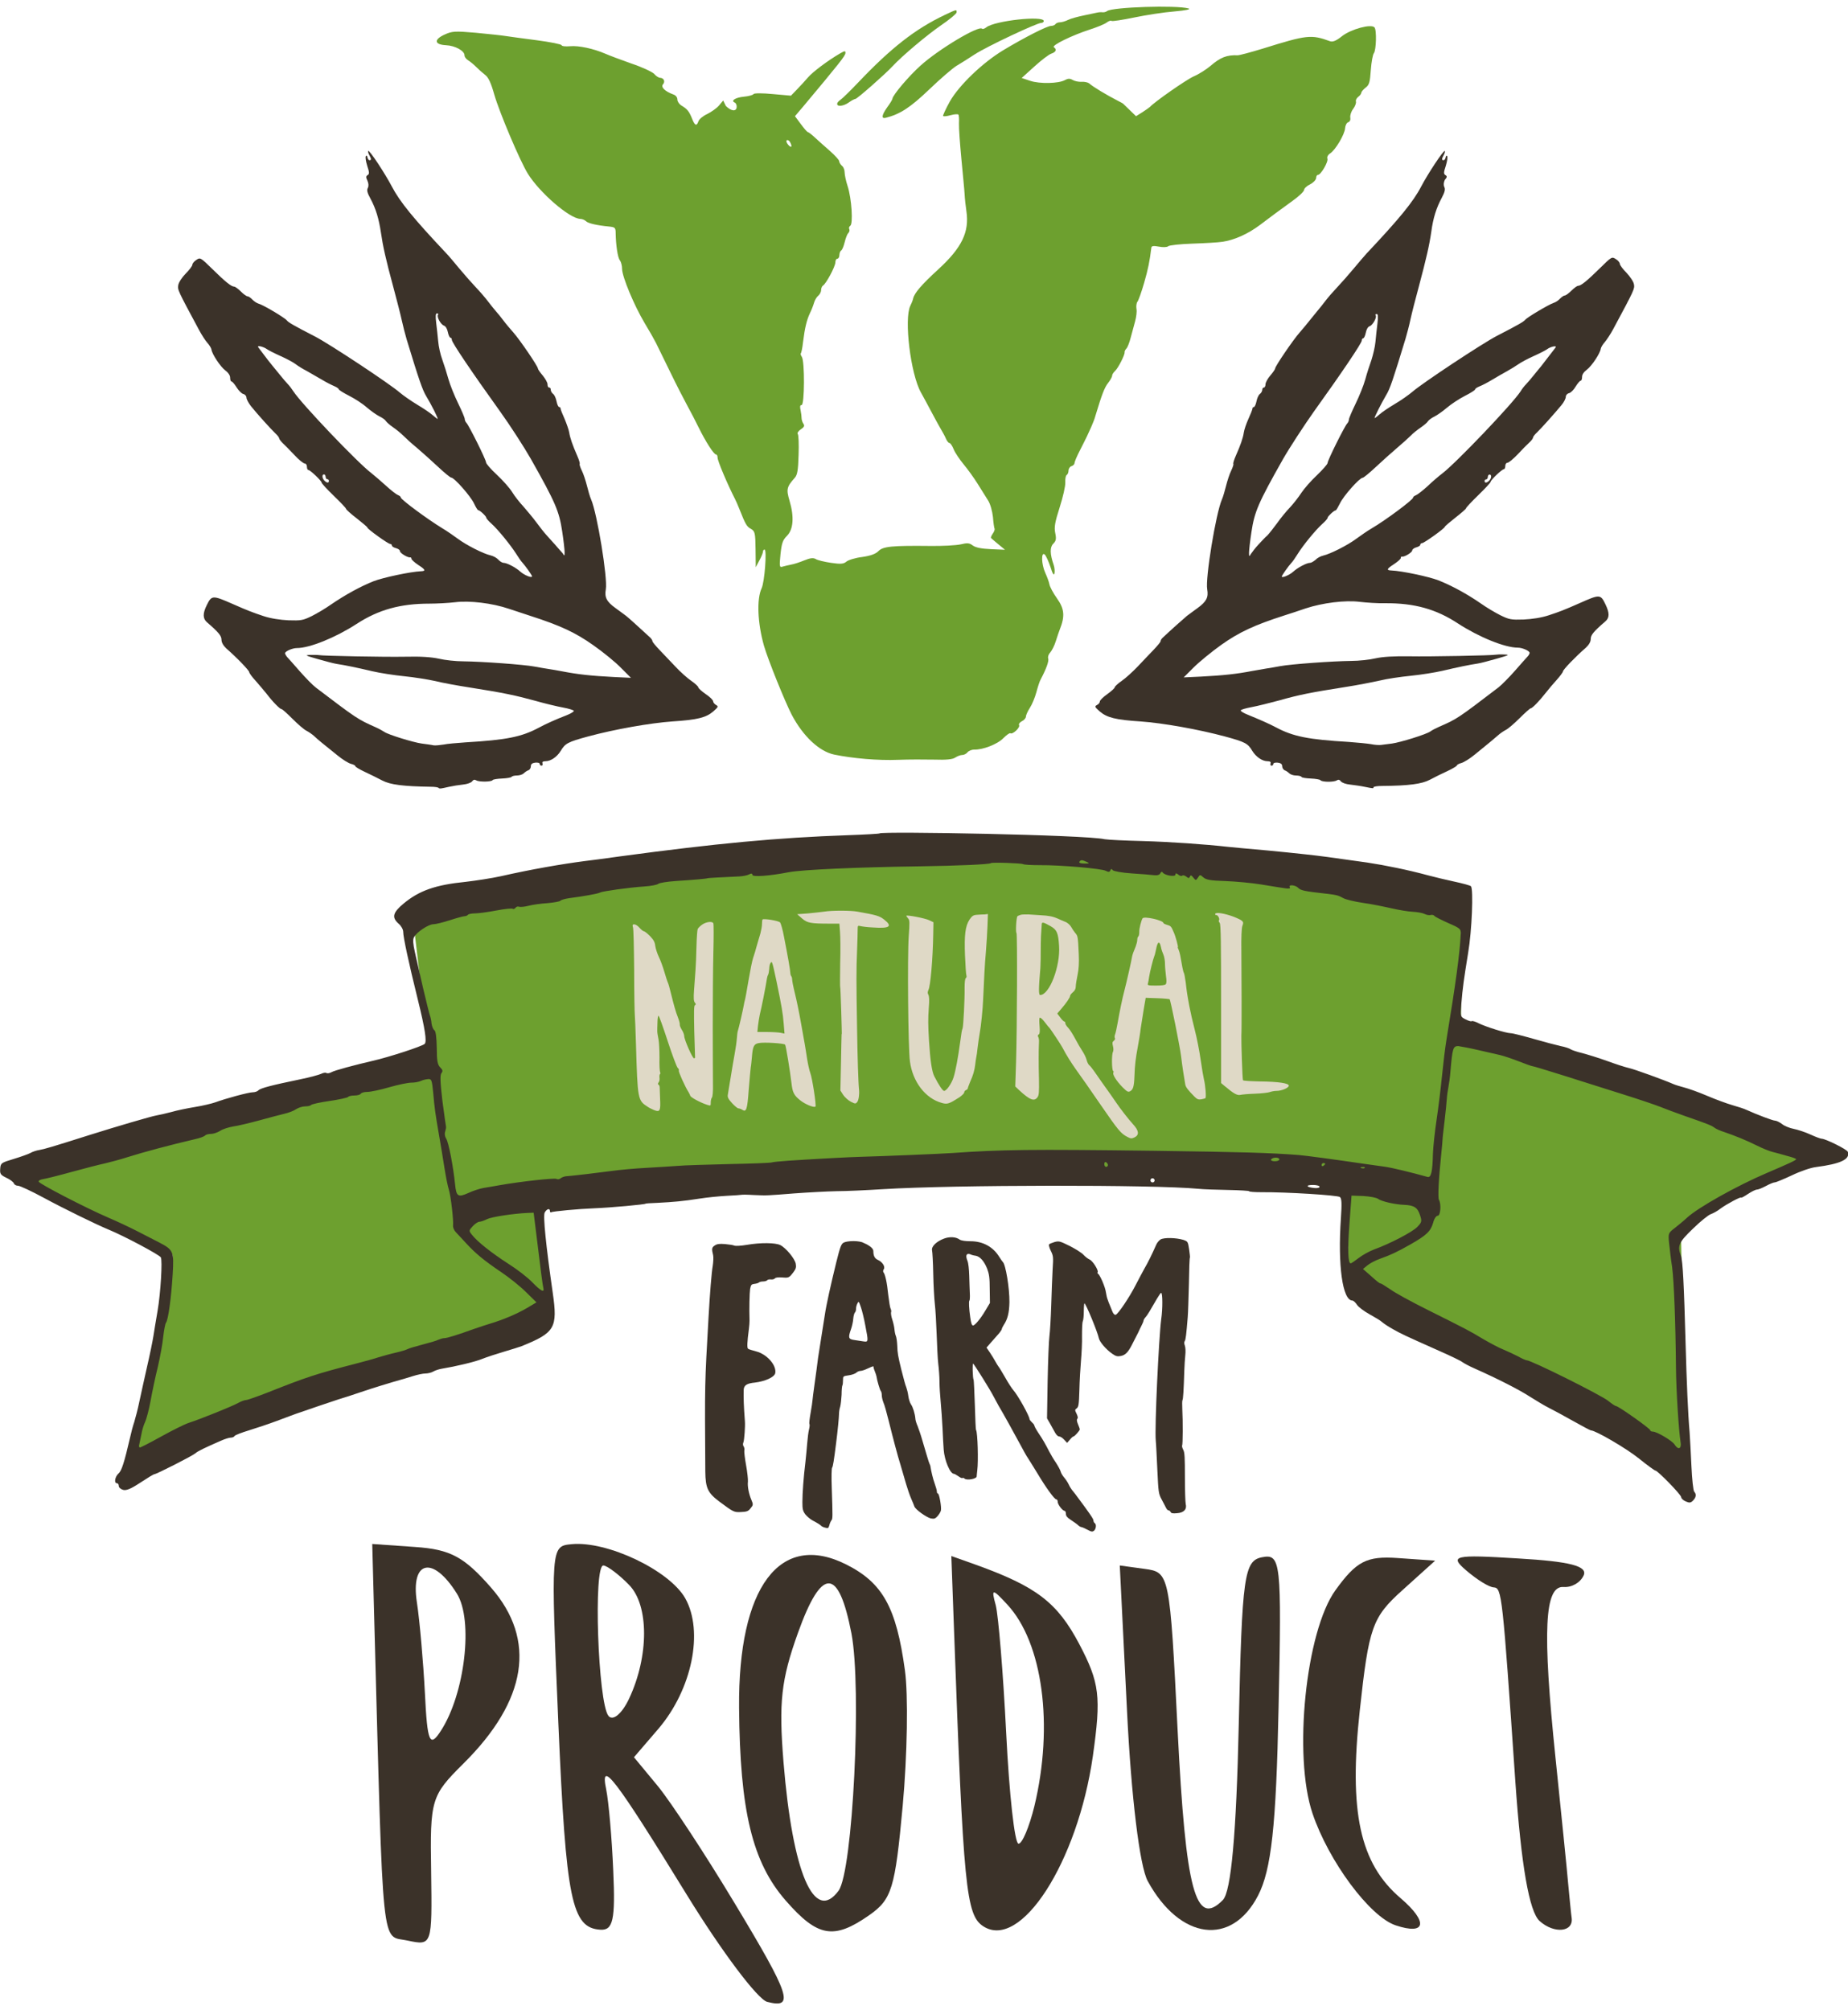 <?xml version="1.0" encoding="utf-8"?>
<!-- Generator: Adobe Illustrator 25.4.1, SVG Export Plug-In . SVG Version: 6.00 Build 0)  -->
<svg version="1.1" id="Calque_1" xmlns="http://www.w3.org/2000/svg" xmlns:xlink="http://www.w3.org/1999/xlink" x="0px" y="0px"
	 viewBox="0 0 91.94 100" style="enable-background:new 0 0 91.94 100;" xml:space="preserve">
<style type="text/css">
	.st0{fill:#6DA02F;}
	.st1{fill:#3B3229;}
	.st2{fill:#DFD9C6;}
</style>
<g>
	<path class="st0" d="M0.69,58.83l20.7-5.98l-0.82-6.95c0,0,14.91-3.59,26.06-3.59s26.06,3,26.06,3v5.89l18.09,6.4
		c0,0-5.85,1.52-7.14,4.15l0.21,12.34c0,0-2.11-2.49-3.92-3.42c-1.81-0.93-12.85-6.54-12.85-6.54v-5.5c0,0-14.59-0.72-18.99-0.69
		c-4.4,0.04-21.4,1.7-21.4,1.7l0.87,5.87L6.69,72.59c0,0,2.17-9.83,1.87-10.2C8.26,62.02,0.69,58.83,0.69,58.83z"/>
	<g>
		<path class="st1" d="M46.96,61.62c-0.37,0.14-0.63,0.39-0.59,0.58c0.02,0.08,0.05,0.61,0.06,1.18c0.01,0.57,0.05,1.24,0.08,1.5
			c0.03,0.25,0.07,0.93,0.09,1.5c0.02,0.57,0.05,1.23,0.08,1.47c0.03,0.24,0.06,0.63,0.06,0.88c0,0.24,0.03,0.7,0.06,1.01
			c0.03,0.31,0.07,0.89,0.09,1.28c0.02,0.4,0.04,0.89,0.06,1.1c0.04,0.54,0.32,1.2,0.51,1.2c0.03,0,0.13,0.06,0.22,0.12
			c0.09,0.07,0.19,0.11,0.2,0.09c0.02-0.02,0.07-0.01,0.11,0.03c0.12,0.1,0.6,0.01,0.6-0.11c0-0.05,0.02-0.19,0.03-0.3
			c0.06-0.45,0.02-1.88-0.06-2.01c-0.02-0.03-0.04-0.58-0.06-1.24c-0.02-0.66-0.05-1.22-0.06-1.25c-0.05-0.07-0.07-0.87-0.02-0.81
			c0.13,0.16,0.83,1.28,1,1.61c0.11,0.21,0.23,0.43,0.26,0.48c0.2,0.33,0.82,1.45,1.06,1.9c0.16,0.3,0.33,0.61,0.39,0.69
			c0.05,0.08,0.26,0.41,0.46,0.74c0.46,0.77,0.87,1.33,0.96,1.33c0.04,0,0.07,0.05,0.07,0.11c-0.01,0.13,0.24,0.46,0.34,0.46
			c0.04,0,0.07,0.07,0.07,0.15c0,0.11,0.07,0.19,0.24,0.3c0.13,0.09,0.3,0.2,0.36,0.26c0.06,0.06,0.14,0.1,0.17,0.1
			c0.03,0,0.17,0.06,0.3,0.13c0.2,0.11,0.25,0.11,0.33,0.05c0.1-0.09,0.13-0.32,0.03-0.38c-0.03-0.02-0.06-0.08-0.06-0.13
			c0-0.08-0.2-0.37-0.91-1.32c-0.06-0.07-0.13-0.16-0.16-0.2c-0.03-0.04-0.11-0.16-0.16-0.27c-0.05-0.11-0.16-0.27-0.23-0.35
			c-0.07-0.08-0.15-0.21-0.17-0.29c-0.02-0.08-0.13-0.28-0.24-0.45c-0.12-0.17-0.26-0.42-0.33-0.55c-0.19-0.37-0.3-0.57-0.53-0.91
			c-0.12-0.18-0.21-0.35-0.21-0.38c0-0.03-0.05-0.1-0.12-0.16c-0.06-0.06-0.12-0.13-0.12-0.16c0-0.15-0.59-1.21-0.82-1.46
			c-0.06-0.07-0.24-0.34-0.39-0.61c-0.15-0.26-0.3-0.51-0.33-0.54c-0.03-0.04-0.1-0.15-0.16-0.26c-0.06-0.11-0.18-0.31-0.27-0.44
			l-0.17-0.25l0.21-0.24c0.11-0.13,0.29-0.33,0.38-0.43c0.09-0.1,0.17-0.22,0.17-0.25c0-0.03,0.05-0.13,0.1-0.21
			c0.19-0.28,0.27-0.61,0.28-1.12c0.01-0.7-0.19-1.9-0.33-2.01c-0.02-0.02-0.1-0.13-0.18-0.26c-0.31-0.5-0.82-0.77-1.42-0.77
			c-0.26,0-0.46-0.03-0.54-0.08C47.56,61.53,47.25,61.51,46.96,61.62L46.96,61.62z M48.54,62.47c0.22,0.04,0.42,0.27,0.57,0.64
			c0.1,0.27,0.13,0.45,0.13,1.02l0.01,0.69l-0.24,0.4c-0.23,0.39-0.51,0.72-0.6,0.72c-0.06,0-0.1-0.11-0.14-0.41
			c-0.06-0.42-0.08-0.8-0.04-0.83c0.02-0.01,0.03-0.18,0.02-0.36c-0.01-0.18-0.02-0.58-0.03-0.88c-0.01-0.32-0.04-0.62-0.09-0.74
			c-0.1-0.25-0.06-0.38,0.12-0.33C48.33,62.43,48.45,62.46,48.54,62.47L48.54,62.47z"/>
		<path class="st1" d="M57.74,61.66c-0.08,0.05-0.18,0.17-0.22,0.27c-0.21,0.48-0.42,0.9-0.59,1.19c-0.1,0.18-0.29,0.54-0.43,0.81
			c-0.3,0.59-0.88,1.46-1,1.48c-0.05,0.01-0.12-0.06-0.16-0.17c-0.04-0.1-0.1-0.24-0.13-0.32c-0.03-0.07-0.08-0.19-0.1-0.26
			c-0.03-0.07-0.07-0.23-0.09-0.37c-0.03-0.25-0.29-0.86-0.39-0.92c-0.03-0.02-0.04-0.05-0.02-0.08c0.05-0.09-0.24-0.56-0.4-0.63
			c-0.09-0.04-0.23-0.15-0.31-0.24c-0.08-0.09-0.38-0.28-0.67-0.43c-0.51-0.25-0.54-0.26-0.77-0.2c-0.13,0.04-0.25,0.09-0.27,0.12
			c-0.02,0.03,0.02,0.18,0.09,0.32c0.12,0.24,0.13,0.31,0.09,0.9c-0.02,0.35-0.05,1.16-0.07,1.79c-0.02,0.63-0.06,1.33-0.09,1.55
			c-0.03,0.22-0.07,1.23-0.09,2.25l-0.03,1.84l0.15,0.26c0.08,0.14,0.19,0.34,0.25,0.45c0.06,0.11,0.14,0.19,0.2,0.19
			c0.06,0,0.17,0.07,0.25,0.16l0.15,0.16l0.14-0.16c0.07-0.09,0.15-0.16,0.18-0.16c0.05,0,0.31-0.29,0.31-0.35
			c0-0.03-0.04-0.14-0.09-0.26c-0.06-0.14-0.07-0.23-0.03-0.27c0.04-0.04,0.02-0.12-0.04-0.25c-0.09-0.18-0.09-0.2,0.01-0.27
			c0.09-0.07,0.11-0.19,0.13-0.91c0.01-0.45,0.05-1.12,0.08-1.46c0.03-0.35,0.06-0.9,0.05-1.24c0-0.33,0.01-0.65,0.04-0.72
			c0.03-0.06,0.05-0.29,0.05-0.5c0-0.21,0.02-0.39,0.03-0.39c0.07,0,0.65,1.41,0.72,1.74c0.04,0.18,0.36,0.56,0.67,0.77
			c0.17,0.12,0.25,0.14,0.41,0.11c0.23-0.04,0.37-0.18,0.56-0.55c0.07-0.14,0.17-0.34,0.22-0.43c0.05-0.1,0.11-0.21,0.13-0.26
			c0.02-0.05,0.08-0.17,0.13-0.27c0.05-0.1,0.1-0.21,0.1-0.24c0-0.03,0.04-0.12,0.1-0.18c0.1-0.11,0.21-0.3,0.58-0.94
			c0.09-0.15,0.17-0.27,0.2-0.27c0.07,0,0.08,0.77,0,1.32c-0.12,0.94-0.33,5.37-0.27,6.02c0.02,0.19,0.05,0.86,0.08,1.49
			c0.05,1.08,0.06,1.16,0.21,1.44c0.09,0.16,0.18,0.35,0.22,0.42c0.03,0.07,0.09,0.13,0.13,0.13c0.04,0,0.08,0.04,0.1,0.08
			c0.02,0.06,0.11,0.08,0.31,0.06c0.35-0.02,0.51-0.2,0.44-0.46c-0.02-0.1-0.04-0.7-0.04-1.35c0-0.92-0.01-1.22-0.08-1.34
			c-0.05-0.09-0.07-0.18-0.06-0.21c0.04-0.06,0.04-1.23,0.01-1.81c-0.01-0.22-0.01-0.43,0.01-0.46c0.03-0.05,0.06-0.45,0.09-1.46
			c0.01-0.26,0.03-0.61,0.05-0.78c0.02-0.17,0.01-0.37-0.02-0.46c-0.04-0.1-0.04-0.19-0.01-0.23c0.05-0.06,0.08-0.34,0.15-1.19
			c0.02-0.21,0.04-0.95,0.06-1.66c0.01-0.71,0.03-1.3,0.05-1.31c0.01-0.01-0.01-0.2-0.04-0.41c-0.06-0.39-0.07-0.39-0.29-0.47
			C58.5,61.57,57.91,61.56,57.74,61.66L57.74,61.66z"/>
		<path class="st1" d="M41.97,61.82c-0.12,0.07-0.17,0.2-0.36,0.96c-0.28,1.14-0.51,2.18-0.57,2.61c-0.03,0.19-0.1,0.64-0.16,1.01
			c-0.06,0.36-0.14,0.88-0.18,1.15c-0.03,0.27-0.11,0.84-0.17,1.27c-0.06,0.43-0.11,0.82-0.11,0.86c0,0.05-0.04,0.31-0.09,0.6
			c-0.05,0.28-0.08,0.53-0.06,0.56c0.02,0.03,0.01,0.15-0.02,0.27c-0.03,0.12-0.07,0.42-0.09,0.68c-0.02,0.25-0.06,0.68-0.09,0.95
			c-0.09,0.73-0.15,1.53-0.15,1.99c0,0.34,0.02,0.43,0.14,0.6c0.08,0.1,0.24,0.24,0.35,0.3c0.28,0.15,0.42,0.24,0.46,0.29
			c0.02,0.02,0.1,0.06,0.19,0.08c0.14,0.04,0.16,0.02,0.2-0.12c0.02-0.09,0.07-0.2,0.1-0.24c0.07-0.08,0.07-0.14,0.02-1.65
			c-0.02-0.51-0.01-0.95,0.02-0.98c0.04-0.05,0.09-0.35,0.2-1.24c0.08-0.62,0.14-1.27,0.14-1.41c0-0.1,0.02-0.26,0.06-0.38
			c0.03-0.11,0.06-0.39,0.07-0.6c0-0.22,0.02-0.43,0.04-0.46c0.02-0.03,0.03-0.15,0.03-0.26c0-0.2,0.01-0.2,0.28-0.24
			c0.16-0.02,0.32-0.08,0.38-0.13c0.05-0.05,0.15-0.09,0.21-0.09c0.06,0,0.22-0.05,0.36-0.12c0.29-0.13,0.29-0.13,0.29-0.06
			c0,0.03,0.03,0.13,0.07,0.22c0.04,0.09,0.07,0.2,0.08,0.25c0.02,0.17,0.16,0.65,0.21,0.71c0.03,0.03,0.05,0.13,0.05,0.22
			c0,0.09,0.04,0.25,0.08,0.35c0.05,0.1,0.16,0.5,0.26,0.9c0.23,0.92,0.43,1.69,0.61,2.27c0.07,0.25,0.19,0.66,0.26,0.89
			c0.07,0.24,0.18,0.56,0.25,0.72c0.07,0.16,0.14,0.33,0.16,0.39c0.05,0.16,0.61,0.55,0.82,0.6c0.17,0.03,0.22,0.01,0.33-0.11
			c0.07-0.08,0.15-0.2,0.17-0.28c0.04-0.16-0.08-0.85-0.15-0.85c-0.03,0-0.05-0.04-0.05-0.1c0-0.06-0.05-0.23-0.11-0.4
			c-0.09-0.25-0.17-0.59-0.21-0.85c0-0.03-0.03-0.1-0.05-0.14c-0.04-0.09-0.13-0.4-0.36-1.18c-0.07-0.25-0.18-0.56-0.23-0.69
			c-0.06-0.13-0.11-0.3-0.11-0.37c-0.02-0.24-0.12-0.57-0.22-0.71c-0.05-0.07-0.11-0.26-0.13-0.41c-0.02-0.16-0.07-0.35-0.1-0.43
			c-0.06-0.15-0.11-0.35-0.25-0.89c-0.16-0.66-0.19-0.81-0.2-1.18c-0.01-0.21-0.04-0.42-0.07-0.49c-0.03-0.06-0.06-0.21-0.07-0.33
			c-0.01-0.12-0.06-0.34-0.11-0.49c-0.05-0.14-0.07-0.3-0.06-0.35c0.02-0.04,0.01-0.13-0.02-0.18c-0.03-0.05-0.08-0.37-0.12-0.7
			c-0.06-0.6-0.15-1.02-0.24-1.12c-0.02-0.03-0.02-0.1,0.02-0.15c0.08-0.13-0.07-0.36-0.29-0.46c-0.16-0.07-0.23-0.2-0.23-0.44
			c0-0.13-0.18-0.28-0.49-0.41C42.76,61.71,42.15,61.72,41.97,61.82L41.97,61.82z M43.05,65.94c0.16,0.83,0.16,0.83-0.11,0.79
			c-0.13-0.02-0.33-0.05-0.46-0.07c-0.27-0.04-0.29-0.12-0.14-0.54c0.05-0.14,0.1-0.37,0.11-0.51c0.01-0.14,0.05-0.28,0.08-0.31
			c0.04-0.04,0.06-0.12,0.06-0.2s0.03-0.19,0.07-0.26c0.06-0.12,0.07-0.1,0.17,0.19C42.89,65.2,42.99,65.61,43.05,65.94L43.05,65.94
			z"/>
		<path class="st1" d="M35.56,61.96c-0.15,0.1-0.16,0.16-0.08,0.49c0.02,0.09,0.01,0.32-0.02,0.52c-0.06,0.34-0.14,1.35-0.21,2.57
			c-0.19,3.36-0.19,3.21-0.16,7.67c0.01,0.82,0.12,1.06,0.71,1.5c0.7,0.52,0.72,0.53,1.08,0.51c0.26-0.01,0.35-0.04,0.45-0.17
			c0.15-0.18,0.15-0.2,0.05-0.44c-0.12-0.28-0.2-0.67-0.17-0.9c0.01-0.11-0.03-0.48-0.09-0.81c-0.06-0.33-0.1-0.66-0.09-0.73
			c0.02-0.07,0-0.16-0.03-0.21c-0.04-0.05-0.05-0.13-0.01-0.22c0.04-0.12,0.09-0.78,0.07-1.03c-0.06-0.78-0.07-1.19-0.06-1.57
			c0.01-0.22,0.15-0.32,0.56-0.36c0.51-0.06,0.97-0.27,1.01-0.47c0.07-0.39-0.41-0.94-0.95-1.08c-0.18-0.05-0.36-0.1-0.4-0.13
			c-0.06-0.04-0.05-0.32,0.04-1c0.02-0.14,0.03-0.32,0.03-0.4c-0.02-0.6,0-1.39,0.03-1.58c0.04-0.2,0.06-0.23,0.21-0.25
			c0.1-0.01,0.2-0.04,0.23-0.07c0.03-0.03,0.13-0.05,0.21-0.05s0.18-0.03,0.2-0.06c0.02-0.03,0.1-0.05,0.18-0.04
			c0.07,0.01,0.17-0.01,0.2-0.05c0.04-0.05,0.16-0.06,0.36-0.05c0.33,0.03,0.35,0.02,0.57-0.27c0.12-0.16,0.14-0.24,0.11-0.41
			c-0.05-0.26-0.49-0.79-0.77-0.93c-0.25-0.12-0.97-0.13-1.67-0.01c-0.29,0.05-0.55,0.06-0.61,0.04c-0.05-0.03-0.26-0.06-0.47-0.08
			C35.8,61.87,35.68,61.88,35.56,61.96L35.56,61.96z"/>
	</g>
	<path class="st1" d="M43.76,41.46c-0.02,0.02-0.73,0.06-1.58,0.09c-3.49,0.12-6.56,0.41-11.31,1.05c-0.77,0.11-1.55,0.21-1.73,0.23
		c-1.23,0.16-2.72,0.42-4.22,0.76c-0.45,0.1-1.24,0.22-1.75,0.28c-1.51,0.15-2.32,0.44-3.09,1.08c-0.54,0.45-0.6,0.69-0.25,1
		c0.13,0.11,0.23,0.29,0.23,0.41c0,0.26,0.27,1.52,0.73,3.38c0.36,1.46,0.45,2.07,0.34,2.19c-0.12,0.12-1.77,0.66-2.61,0.85
		c-0.86,0.2-1.88,0.47-2.03,0.56c-0.09,0.05-0.2,0.07-0.25,0.04c-0.05-0.03-0.16-0.01-0.26,0.04c-0.1,0.05-0.58,0.18-1.07,0.28
		c-1.35,0.28-1.95,0.43-2.05,0.54c-0.06,0.06-0.18,0.1-0.29,0.1c-0.2,0-1.35,0.31-1.86,0.5c-0.17,0.06-0.63,0.17-1,0.23
		c-0.37,0.06-0.91,0.17-1.18,0.25c-0.27,0.07-0.61,0.15-0.74,0.17c-0.25,0.04-2.02,0.56-3.32,0.97c-1.89,0.6-2.27,0.71-2.51,0.75
		c-0.14,0.02-0.35,0.09-0.45,0.15c-0.11,0.06-0.48,0.19-0.84,0.3c-0.6,0.18-0.64,0.2-0.66,0.48c-0.02,0.25,0.01,0.31,0.3,0.45
		c0.18,0.08,0.35,0.21,0.38,0.28c0.02,0.07,0.12,0.12,0.21,0.12c0.09,0,0.67,0.27,1.28,0.6c0.94,0.51,2.59,1.32,3.22,1.58
		c0.82,0.34,2.5,1.24,2.6,1.38c0.09,0.14-0.01,1.79-0.16,2.66c-0.08,0.45-0.17,1.02-0.21,1.27c-0.04,0.25-0.18,0.94-0.32,1.54
		c-0.13,0.6-0.31,1.37-0.38,1.72c-0.07,0.35-0.19,0.8-0.25,1c-0.07,0.2-0.16,0.55-0.21,0.78c-0.29,1.25-0.42,1.65-0.57,1.78
		c-0.18,0.16-0.24,0.49-0.08,0.49c0.05,0,0.09,0.06,0.09,0.14c0,0.07,0.1,0.16,0.22,0.19c0.16,0.04,0.38-0.05,0.85-0.36
		c0.35-0.23,0.66-0.42,0.7-0.42c0.1,0,1.89-0.91,2.04-1.04c0.12-0.11,0.48-0.28,1.28-0.63c0.18-0.08,0.4-0.15,0.48-0.15
		c0.08,0,0.16-0.03,0.19-0.08c0.03-0.05,0.35-0.17,0.71-0.28c0.36-0.11,0.99-0.32,1.39-0.47c0.4-0.15,0.81-0.3,0.91-0.34
		c0.45-0.16,1.93-0.66,2.18-0.74c0.15-0.04,0.7-0.22,1.23-0.4c0.53-0.18,1.2-0.38,1.5-0.47c0.3-0.08,0.73-0.21,0.95-0.28
		c0.22-0.07,0.5-0.13,0.62-0.13c0.12,0,0.3-0.04,0.4-0.1c0.1-0.06,0.3-0.12,0.43-0.14c0.67-0.11,1.65-0.34,2.01-0.49
		c0.22-0.09,0.72-0.25,1.09-0.36c0.37-0.11,0.76-0.23,0.86-0.27c1.66-0.67,1.8-0.91,1.55-2.65c-0.34-2.37-0.49-3.84-0.4-4
		c0.1-0.18,0.26-0.23,0.26-0.07c0,0.05,0.03,0.08,0.06,0.06c0.07-0.05,1.37-0.17,2.16-0.2c0.79-0.03,2.54-0.19,2.54-0.23
		c0-0.01,0.26-0.03,0.59-0.04c0.77-0.04,1.26-0.08,2.09-0.21c0.37-0.06,0.99-0.12,1.36-0.14c0.37-0.02,0.7-0.04,0.73-0.05
		c0.02-0.01,0.29-0.01,0.59,0.01c0.71,0.03,0.64,0.03,2.04-0.08c0.67-0.05,1.62-0.1,2.09-0.11c0.47,0,1.52-0.05,2.32-0.1
		c3.54-0.22,13.5-0.23,15.67-0.02c0.28,0.03,0.96,0.05,1.52,0.06c0.56,0.01,1.02,0.04,1.02,0.06c0,0.03,0.27,0.05,0.61,0.05
		c1.26-0.01,3.8,0.15,3.91,0.24c0.09,0.07,0.1,0.32,0.05,1.06c-0.16,2.34,0.08,4.08,0.57,4.09c0.05,0,0.16,0.1,0.23,0.21
		c0.07,0.11,0.35,0.32,0.62,0.47c0.27,0.15,0.56,0.32,0.64,0.4c0.08,0.07,0.32,0.23,0.54,0.35c0.41,0.23,0.51,0.28,2.26,1.06
		c0.57,0.25,1.11,0.51,1.18,0.57c0.08,0.06,0.34,0.2,0.59,0.31c1.17,0.52,2.23,1.06,2.77,1.41c0.33,0.21,0.75,0.46,0.95,0.56
		c0.2,0.1,0.74,0.39,1.2,0.65c0.46,0.26,0.86,0.47,0.89,0.47c0.23,0,1.79,0.91,2.39,1.4c0.41,0.33,0.78,0.6,0.82,0.6
		c0.11,0,1.28,1.2,1.28,1.32c0,0.06,0.1,0.16,0.22,0.21c0.18,0.08,0.25,0.08,0.36-0.03c0.16-0.16,0.19-0.32,0.07-0.45
		c-0.05-0.05-0.11-0.62-0.14-1.27c-0.03-0.65-0.07-1.4-0.09-1.68c-0.08-0.9-0.15-2.55-0.2-4.4c-0.08-2.94-0.14-4.13-0.23-4.38
		c-0.19-0.5-0.12-0.67,0.6-1.36c0.38-0.37,0.78-0.69,0.89-0.72c0.11-0.04,0.32-0.15,0.47-0.27c0.31-0.23,1.04-0.62,1.04-0.55
		c0,0.02,0.15-0.06,0.33-0.18c0.18-0.12,0.38-0.22,0.45-0.22c0.07,0,0.26-0.08,0.45-0.18c0.18-0.1,0.38-0.18,0.44-0.18
		c0.06,0,0.44-0.16,0.85-0.35c0.41-0.2,0.94-0.38,1.19-0.41c1.24-0.16,1.72-0.39,1.59-0.76c-0.04-0.12-1.11-0.65-1.3-0.65
		c-0.05,0-0.3-0.09-0.56-0.21c-0.26-0.12-0.63-0.24-0.83-0.28c-0.2-0.04-0.46-0.14-0.58-0.24c-0.12-0.09-0.28-0.17-0.35-0.17
		c-0.11,0-0.9-0.3-1.43-0.54c-0.1-0.05-0.41-0.15-0.69-0.23c-0.28-0.08-0.85-0.29-1.27-0.47c-0.42-0.18-0.93-0.36-1.13-0.41
		c-0.2-0.05-0.45-0.13-0.54-0.17c-0.43-0.19-1.91-0.73-2.22-0.8c-0.18-0.04-0.67-0.2-1.08-0.35c-0.41-0.15-0.97-0.32-1.23-0.39
		c-0.26-0.06-0.52-0.15-0.58-0.19c-0.05-0.04-0.28-0.12-0.5-0.16c-0.22-0.05-0.83-0.21-1.35-0.36c-0.53-0.15-1.03-0.28-1.14-0.28
		c-0.25-0.01-1.24-0.32-1.6-0.5c-0.15-0.08-0.3-0.12-0.33-0.1c-0.03,0.03-0.17-0.02-0.31-0.09c-0.26-0.13-0.26-0.15-0.21-0.74
		c0.07-0.86,0.13-1.26,0.34-2.56c0.19-1.11,0.27-3.19,0.14-3.32c-0.03-0.04-0.4-0.14-0.82-0.23c-0.42-0.09-1-0.23-1.3-0.31
		c-0.99-0.27-2.17-0.51-3.04-0.64c-1.98-0.28-2.26-0.32-3.09-0.41c-1.08-0.12-2.79-0.28-3.09-0.3c-0.12-0.01-0.45-0.04-0.73-0.07
		c-1.17-0.13-2.87-0.25-4.29-0.29c-0.83-0.02-1.67-0.06-1.86-0.09C54.04,41.53,43.86,41.35,43.76,41.46L43.76,41.46z M54.07,42.88
		c0.15,0.07,0.13,0.08-0.12,0.08c-0.18,0-0.28-0.03-0.25-0.09C53.77,42.77,53.83,42.77,54.07,42.88L54.07,42.88z M50.9,42.99
		c0.05,0.03,0.42,0.05,0.81,0.05c1.05-0.01,3.09,0.17,3.3,0.28c0.14,0.07,0.19,0.07,0.23-0.02c0.03-0.08,0.07-0.09,0.12-0.01
		c0.04,0.05,0.47,0.13,0.94,0.16c0.47,0.03,0.98,0.07,1.12,0.09c0.16,0.02,0.28-0.02,0.31-0.1c0.03-0.07,0.08-0.09,0.11-0.04
		c0.09,0.15,0.64,0.24,0.64,0.11c0-0.08,0.04-0.08,0.14,0c0.07,0.06,0.16,0.09,0.2,0.05c0.03-0.03,0.12-0.01,0.2,0.05
		c0.11,0.09,0.14,0.09,0.18,0c0.03-0.09,0.08-0.07,0.17,0.05c0.12,0.15,0.13,0.15,0.23,0c0.09-0.15,0.11-0.16,0.27-0.01
		c0.14,0.12,0.37,0.16,1.08,0.18c0.5,0.02,1.3,0.09,1.79,0.17c0.49,0.08,1.03,0.17,1.19,0.19c0.2,0.03,0.28,0.01,0.24-0.05
		c-0.09-0.15,0.28-0.12,0.43,0.04c0.12,0.12,0.31,0.16,1.38,0.28c0.51,0.06,0.6,0.08,0.85,0.22c0.12,0.07,0.58,0.18,1,0.24
		c0.43,0.06,1.06,0.19,1.41,0.27c0.35,0.08,0.82,0.16,1.05,0.17c0.23,0.01,0.49,0.06,0.59,0.11c0.1,0.05,0.23,0.07,0.3,0.05
		c0.06-0.02,0.15,0,0.18,0.04c0.03,0.05,0.34,0.2,0.69,0.36c0.62,0.27,0.64,0.29,0.62,0.59c-0.03,0.82-0.26,2.52-0.7,5.17
		c-0.07,0.42-0.17,1.26-0.23,1.86c-0.06,0.6-0.18,1.58-0.27,2.18c-0.09,0.6-0.17,1.36-0.18,1.68c-0.02,0.89-0.09,1.2-0.27,1.15
		c-0.83-0.23-1.77-0.46-2.14-0.51c-0.25-0.03-0.76-0.11-1.14-0.16c-1.14-0.17-2.84-0.4-3.13-0.42c-1.45-0.11-2.79-0.15-7.17-0.21
		c-6.19-0.08-7.65-0.06-10.04,0.11c-0.54,0.04-3.49,0.16-4.59,0.19c-0.48,0.01-2.17,0.1-3.54,0.19c-0.45,0.03-0.84,0.07-0.88,0.09
		c-0.03,0.02-0.97,0.06-2.09,0.08c-1.12,0.03-2.27,0.06-2.57,0.09c-0.3,0.02-1.02,0.07-1.59,0.1c-0.57,0.03-1.33,0.1-1.68,0.15
		c-0.59,0.08-2,0.25-2.32,0.27c-0.07,0.01-0.19,0.05-0.25,0.1c-0.06,0.05-0.15,0.06-0.2,0.03c-0.09-0.06-1.8,0.13-2.82,0.31
		c-0.27,0.05-0.64,0.11-0.82,0.14c-0.17,0.03-0.52,0.14-0.75,0.25c-0.51,0.23-0.6,0.18-0.66-0.44c-0.09-0.88-0.32-2.08-0.44-2.26
		c-0.07-0.11-0.09-0.25-0.05-0.36c0.03-0.1,0.05-0.21,0.04-0.24c-0.01-0.03-0.09-0.61-0.18-1.29c-0.11-0.94-0.12-1.27-0.05-1.37
		c0.08-0.1,0.07-0.16-0.06-0.29c-0.13-0.13-0.17-0.33-0.17-0.97c-0.01-0.54-0.05-0.83-0.12-0.88c-0.06-0.04-0.12-0.19-0.14-0.33
		c-0.01-0.15-0.05-0.32-0.08-0.4c-0.03-0.07-0.18-0.69-0.34-1.36c-0.15-0.67-0.34-1.48-0.41-1.8c-0.09-0.41-0.11-0.62-0.04-0.74
		c0.13-0.25,0.72-0.64,0.96-0.64c0.11,0,0.48-0.09,0.82-0.2s0.67-0.2,0.73-0.2c0.06,0,0.14-0.03,0.17-0.07
		c0.03-0.04,0.19-0.07,0.35-0.07c0.16,0,0.62-0.06,1.04-0.14c0.42-0.08,0.79-0.12,0.84-0.09c0.04,0.03,0.1,0,0.14-0.05
		c0.03-0.05,0.11-0.08,0.18-0.05c0.06,0.02,0.28,0,0.47-0.05c0.19-0.05,0.61-0.11,0.94-0.13c0.33-0.03,0.61-0.08,0.64-0.12
		c0.03-0.04,0.23-0.1,0.45-0.13c0.64-0.08,1.44-0.22,1.53-0.28c0.1-0.06,1.44-0.25,2.2-0.3c0.32-0.02,0.63-0.08,0.69-0.13
		c0.06-0.05,0.44-0.11,0.86-0.14c0.95-0.06,1.59-0.12,1.59-0.14c0-0.01,0.69-0.05,1.59-0.09c0.17-0.01,0.39-0.05,0.48-0.1
		c0.11-0.06,0.16-0.05,0.16,0.02c0,0.12,0.84,0.06,1.82-0.13c0.62-0.12,3.37-0.25,6.45-0.29c2.03-0.03,3.53-0.1,3.6-0.16
		C49.32,42.89,50.82,42.94,50.9,42.99L50.9,42.99z M73.55,52.24c0.43,0.1,0.91,0.21,1.09,0.25c0.17,0.04,0.59,0.18,0.92,0.31
		c0.33,0.13,0.64,0.24,0.68,0.24c0.04,0,0.74,0.21,1.53,0.46c0.8,0.25,2.11,0.67,2.91,0.92c0.8,0.25,1.66,0.54,1.91,0.64
		c0.25,0.1,0.78,0.3,1.18,0.44c1.18,0.41,1.38,0.49,1.51,0.59c0.07,0.06,0.31,0.17,0.54,0.24c0.52,0.18,1.02,0.38,1.61,0.67
		c0.26,0.13,0.6,0.27,0.77,0.31c0.16,0.04,0.5,0.13,0.73,0.2c0.24,0.06,0.43,0.13,0.43,0.16c0,0.05-0.4,0.23-1.45,0.68
		c-1.48,0.63-3.43,1.72-3.98,2.23c-0.17,0.16-0.44,0.38-0.62,0.52c-0.31,0.24-0.32,0.26-0.27,0.75c0.03,0.28,0.09,0.81,0.15,1.19
		c0.09,0.68,0.17,2.68,0.19,4.95c0.01,1.19,0.14,3.2,0.23,3.75c0.06,0.34-0.12,0.41-0.3,0.12c-0.12-0.19-0.88-0.64-1.08-0.64
		c-0.07,0-0.13-0.03-0.13-0.07c0-0.08-1.58-1.2-1.7-1.2c-0.04,0-0.22-0.12-0.39-0.26c-0.36-0.29-3.83-2.02-4.06-2.02
		c-0.04,0-0.23-0.08-0.42-0.19c-0.19-0.1-0.52-0.25-0.73-0.34c-0.21-0.08-0.66-0.32-1.02-0.53c-0.68-0.41-0.78-0.46-2.82-1.48
		c-0.74-0.37-1.55-0.81-1.78-0.98c-0.24-0.16-0.46-0.3-0.49-0.3c-0.05,0-0.14-0.06-0.57-0.45l-0.31-0.27l0.22-0.18
		c0.12-0.1,0.4-0.25,0.63-0.33c0.53-0.19,0.84-0.33,1.54-0.73c0.77-0.44,0.98-0.64,1.1-1.06c0.05-0.2,0.15-0.35,0.23-0.35
		c0.14,0,0.18-0.59,0.06-0.79c-0.06-0.1-0.02-1,0.12-2.34c0.03-0.3,0.06-0.61,0.06-0.68c0-0.08,0.05-0.48,0.1-0.91
		c0.05-0.43,0.1-0.91,0.11-1.09c0.01-0.17,0.05-0.44,0.08-0.59c0.03-0.15,0.08-0.5,0.1-0.77c0.1-1.16,0.13-1.27,0.39-1.27
		C72.67,52.06,73.13,52.14,73.55,52.24L73.55,52.24z M21.55,54.34c0.07,0.81,0.11,1.07,0.29,2.12c0.08,0.45,0.2,1.18,0.27,1.63
		c0.07,0.45,0.17,0.94,0.22,1.09c0.1,0.31,0.24,1.54,0.21,1.79c-0.01,0.09,0.05,0.24,0.14,0.33c0.09,0.09,0.32,0.35,0.52,0.56
		c0.45,0.49,0.88,0.85,1.77,1.45c0.37,0.25,0.92,0.69,1.2,0.97l0.52,0.51l-0.47,0.28c-0.49,0.29-1.2,0.59-1.84,0.78
		c-0.2,0.06-0.56,0.18-0.82,0.27c-0.77,0.28-1.32,0.45-1.45,0.45c-0.08,0-0.2,0.04-0.3,0.08c-0.09,0.05-0.44,0.15-0.79,0.24
		c-0.35,0.09-0.68,0.19-0.73,0.22c-0.05,0.03-0.32,0.12-0.59,0.18c-0.27,0.06-0.66,0.17-0.86,0.23c-0.2,0.07-0.71,0.21-1.14,0.32
		c-1.94,0.5-2.46,0.67-4.32,1.41c-0.56,0.22-1.07,0.4-1.14,0.4c-0.07,0-0.24,0.06-0.4,0.15c-0.31,0.17-1.85,0.79-2.46,0.99
		c-0.21,0.07-0.83,0.38-1.37,0.68c-0.54,0.3-1.01,0.54-1.05,0.54c-0.04,0-0.06-0.07-0.03-0.16c0.02-0.09,0.07-0.32,0.11-0.52
		c0.03-0.2,0.12-0.47,0.18-0.59c0.06-0.13,0.19-0.6,0.27-1.04c0.08-0.45,0.24-1.21,0.36-1.69c0.11-0.48,0.24-1.16,0.27-1.5
		c0.04-0.35,0.1-0.66,0.14-0.71c0.11-0.14,0.26-1.24,0.33-2.39c0.07-1.17,0.04-1.23-0.69-1.61c-0.22-0.11-0.72-0.37-1.09-0.56
		c-0.37-0.19-1.01-0.49-1.41-0.66c-1.14-0.49-3.43-1.68-3.47-1.79C1.9,58.74,2,58.68,2.14,58.66c0.14-0.02,0.78-0.18,1.43-0.36
		c0.65-0.18,1.4-0.37,1.68-0.43C5.53,57.8,6,57.68,6.3,57.58c0.89-0.28,2.13-0.61,3.41-0.91c0.23-0.05,0.45-0.13,0.49-0.18
		c0.05-0.05,0.18-0.08,0.3-0.08c0.12,0,0.32-0.07,0.45-0.15c0.13-0.09,0.42-0.18,0.65-0.22c0.23-0.03,0.81-0.17,1.29-0.3
		c0.47-0.13,1.04-0.28,1.25-0.33c0.22-0.05,0.48-0.15,0.59-0.23c0.11-0.07,0.31-0.14,0.45-0.14s0.27-0.03,0.3-0.07
		c0.03-0.04,0.44-0.13,0.92-0.2c0.48-0.07,0.89-0.16,0.92-0.2c0.03-0.04,0.16-0.07,0.31-0.07c0.15,0,0.29-0.04,0.32-0.09
		c0.03-0.05,0.17-0.09,0.33-0.09c0.15,0,0.64-0.1,1.08-0.23c0.45-0.13,0.94-0.23,1.11-0.23c0.16,0,0.38-0.04,0.48-0.09
		c0.1-0.05,0.26-0.08,0.37-0.09C21.47,53.68,21.49,53.75,21.55,54.34L21.55,54.34z M63.65,57.68c0,0.05-0.1,0.09-0.23,0.09
		s-0.21-0.04-0.18-0.09c0.03-0.05,0.13-0.09,0.23-0.09C63.58,57.59,63.65,57.63,63.65,57.68L63.65,57.68z M55.12,57.96
		c0,0.05-0.04,0.09-0.09,0.09c-0.05,0-0.09-0.06-0.09-0.14c0-0.08,0.04-0.12,0.09-0.09C55.08,57.85,55.12,57.91,55.12,57.96
		L55.12,57.96z M65.93,57.9c0,0.02-0.04,0.06-0.09,0.1c-0.05,0.03-0.09,0.01-0.09-0.04c0-0.05,0.04-0.1,0.09-0.1
		C65.89,57.86,65.93,57.88,65.93,57.9L65.93,57.9z M67.9,58.1c-0.03,0.03-0.11,0.03-0.17,0.01c-0.07-0.03-0.05-0.05,0.05-0.05
		C67.87,58.05,67.92,58.07,67.9,58.1L67.9,58.1z M57.43,58.77c-0.03,0.05-0.08,0.07-0.14,0.04c-0.05-0.03-0.07-0.08-0.04-0.14
		c0.03-0.05,0.08-0.07,0.14-0.04C57.44,58.67,57.46,58.72,57.43,58.77L57.43,58.77z M65.65,59.04c0,0.05-0.12,0.08-0.27,0.06
		c-0.4-0.04-0.44-0.15-0.06-0.15C65.5,58.95,65.65,58.99,65.65,59.04L65.65,59.04z M68.56,59.64c0.17,0.13,0.83,0.28,1.31,0.3
		c0.49,0.02,0.66,0.14,0.78,0.52c0.1,0.3,0.08,0.35-0.14,0.58c-0.24,0.25-1.35,0.83-2.15,1.12c-0.24,0.09-0.58,0.28-0.76,0.42
		c-0.18,0.14-0.37,0.27-0.4,0.27c-0.14,0-0.16-0.7-0.06-2.03l0.1-1.34l0.59,0.02C68.15,59.52,68.48,59.58,68.56,59.64L68.56,59.64z
		 M26.77,62.11c0.12,0.99,0.23,1.86,0.26,1.95c0.07,0.27-0.11,0.18-0.55-0.27c-0.23-0.24-0.76-0.65-1.19-0.92
		c-0.85-0.55-1.53-1.09-1.8-1.43c-0.17-0.21-0.17-0.22,0.03-0.44c0.11-0.12,0.26-0.22,0.33-0.22c0.07,0,0.25-0.06,0.38-0.13
		c0.22-0.11,1.3-0.28,2.05-0.31l0.27-0.01L26.77,62.11L26.77,62.11z"/>
	<g>
		<path class="st0" d="M44.68,37.8c0.52-0.02,1.33-0.02,1.8-0.01c0.59,0.02,0.91-0.01,1.04-0.1c0.11-0.07,0.26-0.13,0.35-0.13
			c0.09,0,0.21-0.06,0.27-0.14c0.06-0.07,0.21-0.13,0.33-0.13c0.42,0.02,1.16-0.27,1.44-0.56c0.16-0.16,0.32-0.28,0.36-0.25
			c0.11,0.07,0.5-0.29,0.43-0.41c-0.03-0.05,0.04-0.14,0.14-0.19c0.11-0.05,0.2-0.16,0.2-0.23c0-0.07,0.09-0.27,0.2-0.44
			c0.11-0.17,0.25-0.51,0.32-0.77c0.07-0.26,0.16-0.55,0.22-0.65c0.28-0.53,0.41-0.9,0.37-1.03c-0.03-0.08,0.02-0.22,0.1-0.3
			c0.08-0.09,0.21-0.34,0.28-0.57c0.07-0.23,0.16-0.48,0.19-0.56c0.27-0.67,0.24-1.04-0.14-1.57c-0.18-0.25-0.35-0.57-0.37-0.69
			c-0.02-0.12-0.12-0.38-0.21-0.58c-0.19-0.42-0.21-1.07-0.02-0.9c0.06,0.06,0.19,0.34,0.28,0.61c0.1,0.33,0.17,0.45,0.2,0.33
			c0.02-0.1,0.01-0.29-0.04-0.43c-0.19-0.55-0.19-0.88-0.02-1.05c0.14-0.14,0.16-0.24,0.1-0.53c-0.06-0.29-0.02-0.53,0.22-1.28
			c0.16-0.5,0.29-1.06,0.28-1.24c-0.01-0.18,0.02-0.34,0.07-0.37c0.05-0.03,0.09-0.13,0.09-0.22c0-0.09,0.07-0.2,0.15-0.22
			c0.08-0.02,0.15-0.1,0.15-0.16c0-0.06,0.12-0.34,0.27-0.63c0.15-0.29,0.3-0.6,0.35-0.7c0.05-0.11,0.14-0.31,0.21-0.46
			c0.07-0.16,0.17-0.4,0.21-0.56c0.32-1.06,0.45-1.4,0.63-1.63c0.11-0.14,0.2-0.3,0.2-0.36c0-0.06,0.06-0.15,0.14-0.23
			c0.16-0.14,0.5-0.82,0.48-0.93c-0.01-0.04,0.03-0.13,0.09-0.19c0.06-0.06,0.15-0.3,0.21-0.53c0.06-0.22,0.16-0.59,0.22-0.81
			c0.06-0.22,0.1-0.5,0.07-0.64c-0.02-0.12,0-0.29,0.05-0.35c0.05-0.06,0.2-0.48,0.33-0.93c0.2-0.69,0.28-1.09,0.36-1.75
			c0.01-0.1,0.11-0.11,0.38-0.06c0.2,0.04,0.41,0.03,0.46-0.02c0.05-0.05,0.6-0.11,1.22-0.13c0.62-0.02,1.28-0.06,1.46-0.09
			c0.6-0.08,1.29-0.39,1.9-0.85c0.66-0.5,0.8-0.6,1.61-1.19c0.31-0.22,0.57-0.47,0.57-0.54c0-0.07,0.13-0.2,0.3-0.28
			c0.16-0.08,0.29-0.22,0.3-0.31c0-0.09,0.04-0.16,0.09-0.16c0.14,0.01,0.53-0.66,0.47-0.81c-0.03-0.08,0.03-0.19,0.14-0.26
			c0.26-0.17,0.72-0.94,0.74-1.25c0.01-0.14,0.08-0.28,0.16-0.3c0.08-0.03,0.12-0.12,0.1-0.23c-0.02-0.1,0.04-0.3,0.14-0.43
			s0.16-0.3,0.14-0.37c-0.02-0.07,0.03-0.16,0.11-0.23c0.09-0.06,0.15-0.15,0.16-0.21c0-0.05,0.1-0.16,0.21-0.25
			c0.18-0.13,0.22-0.27,0.26-0.88c0.03-0.4,0.1-0.77,0.15-0.83c0.12-0.15,0.15-1.17,0.03-1.29c-0.17-0.18-1.16,0.09-1.6,0.43
			c-0.3,0.24-0.47,0.31-0.61,0.26c-0.94-0.34-1.14-0.32-3.35,0.37c-0.59,0.18-1.15,0.33-1.24,0.33c-0.55-0.02-0.86,0.1-1.37,0.54
			c-0.19,0.16-0.56,0.4-0.82,0.51c-0.38,0.17-1.94,1.26-2.18,1.52c-0.03,0.03-0.2,0.15-0.37,0.26l-0.32,0.2l-0.29-0.28
			c-0.16-0.16-0.31-0.3-0.34-0.33C55.89,5.16,55.75,5.08,55.59,5c-0.51-0.26-1.23-0.69-1.4-0.85c-0.06-0.05-0.23-0.09-0.37-0.08
			c-0.14,0.01-0.35-0.03-0.45-0.09c-0.14-0.08-0.23-0.08-0.38,0c-0.31,0.18-1.27,0.2-1.74,0.04l-0.42-0.14l0.63-0.57
			C51.8,3,52.18,2.71,52.3,2.67c0.24-0.08,0.29-0.21,0.13-0.32c-0.13-0.09,0.92-0.6,1.79-0.88c0.37-0.12,0.74-0.27,0.84-0.35
			c0.09-0.07,0.2-0.11,0.24-0.08c0.04,0.03,0.55-0.05,1.13-0.17c0.58-0.12,1.47-0.26,1.99-0.3c0.58-0.05,0.85-0.11,0.71-0.15
			c-0.6-0.17-3.78-0.07-4.05,0.13c-0.06,0.05-0.17,0.07-0.24,0.06c-0.06-0.01-0.19,0-0.27,0.02c-0.08,0.02-0.37,0.08-0.66,0.14
			s-0.63,0.15-0.77,0.22c-0.14,0.07-0.32,0.12-0.41,0.12c-0.08,0-0.19,0.04-0.22,0.09c-0.03,0.05-0.14,0.09-0.22,0.09
			c-0.18-0.01-1.35,0.59-2.38,1.21c-1.04,0.63-2.19,1.74-2.65,2.54c-0.21,0.38-0.36,0.71-0.34,0.73c0.03,0.03,0.2,0.01,0.38-0.04
			c0.18-0.05,0.35-0.06,0.38-0.03c0.03,0.03,0.04,0.23,0.03,0.45c-0.01,0.21,0.05,1.01,0.12,1.76c0.07,0.75,0.15,1.54,0.16,1.75
			c0.01,0.21,0.05,0.59,0.09,0.85c0.15,1.03-0.22,1.81-1.41,2.9c-0.82,0.75-1.18,1.17-1.24,1.44c-0.02,0.1-0.09,0.26-0.14,0.36
			c-0.32,0.65,0.01,3.4,0.53,4.32c0.13,0.24,0.38,0.69,0.54,1c0.16,0.31,0.37,0.68,0.45,0.82c0.09,0.15,0.2,0.35,0.25,0.47
			c0.05,0.12,0.13,0.22,0.18,0.22c0.04,0,0.14,0.14,0.21,0.32c0.07,0.17,0.3,0.51,0.5,0.75c0.2,0.24,0.51,0.67,0.69,0.96
			c0.18,0.29,0.41,0.66,0.52,0.83c0.11,0.17,0.21,0.54,0.24,0.82c0.02,0.28,0.06,0.54,0.08,0.58c0.02,0.04-0.02,0.15-0.09,0.25
			c-0.07,0.1-0.11,0.2-0.08,0.22c0.02,0.02,0.18,0.16,0.35,0.3L50,27.35l-0.7-0.03c-0.47-0.02-0.76-0.08-0.9-0.18
			c-0.17-0.13-0.27-0.14-0.6-0.06c-0.22,0.05-0.91,0.09-1.53,0.08c-1.89-0.02-2.34,0.02-2.57,0.26c-0.14,0.14-0.39,0.23-0.81,0.29
			c-0.33,0.04-0.69,0.15-0.78,0.23c-0.14,0.12-0.29,0.13-0.77,0.06c-0.33-0.05-0.67-0.13-0.76-0.19c-0.12-0.07-0.28-0.05-0.57,0.07
			c-0.22,0.09-0.52,0.19-0.66,0.21c-0.14,0.03-0.32,0.07-0.42,0.1c-0.15,0.05-0.16-0.01-0.1-0.61c0.06-0.56,0.11-0.71,0.32-0.92
			c0.32-0.32,0.37-0.94,0.13-1.75c-0.17-0.57-0.14-0.69,0.26-1.14c0.13-0.14,0.17-0.39,0.19-1.14c0.02-0.53,0-0.99-0.04-1.04
			c-0.04-0.04,0.03-0.15,0.15-0.23c0.17-0.11,0.2-0.18,0.13-0.28c-0.05-0.07-0.09-0.2-0.09-0.27c0-0.08-0.02-0.26-0.05-0.4
			c-0.04-0.18-0.03-0.26,0.05-0.26c0.15,0.01,0.16-2.2,0.01-2.4c-0.05-0.07-0.07-0.15-0.05-0.17c0.03-0.03,0.08-0.27,0.11-0.55
			c0.09-0.73,0.19-1.12,0.34-1.44c0.08-0.16,0.17-0.39,0.21-0.53c0.04-0.14,0.14-0.3,0.21-0.35c0.07-0.06,0.14-0.18,0.14-0.28
			c0-0.09,0.05-0.2,0.09-0.22c0.15-0.08,0.62-0.95,0.62-1.16c0-0.1,0.05-0.19,0.1-0.18c0.05,0,0.1-0.08,0.1-0.18
			c0-0.1,0.05-0.21,0.09-0.23c0.05-0.03,0.12-0.2,0.17-0.4c0.05-0.2,0.12-0.4,0.18-0.46c0.06-0.06,0.08-0.15,0.05-0.21
			c-0.03-0.05,0-0.12,0.05-0.16c0.15-0.08,0.07-1.36-0.13-1.97c-0.09-0.27-0.15-0.58-0.15-0.69c0-0.11-0.05-0.26-0.13-0.32
			c-0.07-0.06-0.14-0.17-0.14-0.23c0-0.06-0.2-0.28-0.46-0.51c-0.26-0.22-0.58-0.52-0.75-0.67c-0.16-0.15-0.32-0.27-0.35-0.27
			c-0.03,0-0.19-0.18-0.35-0.4l-0.29-0.39l0.4-0.47c1.8-2.15,2.11-2.54,2.11-2.67c0.01-0.12-0.03-0.12-0.27,0.02
			c-0.6,0.35-1.35,0.91-1.59,1.19c-0.15,0.17-0.39,0.44-0.56,0.61l-0.29,0.3l-0.9-0.08c-0.52-0.05-0.93-0.05-0.96,0
			c-0.03,0.05-0.25,0.11-0.48,0.13c-0.42,0.04-0.67,0.2-0.46,0.29c0.06,0.02,0.11,0.13,0.1,0.22c-0.01,0.24-0.27,0.22-0.54-0.05
			L35.98,5l-0.21,0.25c-0.11,0.13-0.38,0.32-0.58,0.42c-0.2,0.09-0.4,0.25-0.44,0.36c-0.09,0.26-0.18,0.23-0.32-0.13
			c-0.15-0.37-0.24-0.48-0.53-0.65c-0.11-0.07-0.2-0.2-0.2-0.3c0-0.11-0.08-0.21-0.2-0.25c-0.41-0.15-0.63-0.36-0.52-0.5
			c0.13-0.14,0.05-0.32-0.14-0.33c-0.07,0-0.21-0.09-0.29-0.19c-0.09-0.1-0.6-0.34-1.14-0.52c-0.54-0.19-1.12-0.41-1.3-0.49
			c-0.58-0.25-1.32-0.41-1.74-0.37c-0.24,0.02-0.42,0-0.43-0.05c-0.01-0.05-0.57-0.16-1.25-0.25c-0.68-0.09-1.37-0.18-1.55-0.21
			c-0.18-0.03-0.84-0.1-1.47-0.16c-1.04-0.09-1.18-0.08-1.55,0.09c-0.55,0.25-0.51,0.5,0.07,0.53c0.45,0.02,0.93,0.28,0.92,0.51
			c0,0.07,0.08,0.18,0.18,0.24c0.1,0.06,0.28,0.21,0.4,0.33c0.12,0.12,0.32,0.3,0.45,0.4c0.16,0.12,0.29,0.4,0.45,0.97
			c0.26,0.9,1.27,3.29,1.67,3.94c0.59,0.95,2.07,2.23,2.61,2.25c0.1,0,0.23,0.06,0.29,0.12c0.1,0.1,0.52,0.2,1.14,0.26
			c0.3,0.03,0.33,0.06,0.33,0.33c0.01,0.58,0.1,1.22,0.21,1.35c0.06,0.08,0.11,0.27,0.11,0.44c0.01,0.39,0.6,1.81,1.12,2.68
			c0.23,0.38,0.48,0.82,0.56,0.98c0.08,0.16,0.4,0.81,0.71,1.45c0.31,0.64,0.7,1.4,0.86,1.69c0.16,0.29,0.41,0.77,0.55,1.06
			c0.36,0.73,0.76,1.35,0.87,1.36c0.05,0,0.08,0.07,0.08,0.15c-0.01,0.15,0.5,1.35,0.87,2.07c0.04,0.08,0.14,0.3,0.21,0.48
			c0.31,0.78,0.37,0.89,0.58,1c0.2,0.12,0.22,0.2,0.23,1.02l0.01,0.89l0.18-0.34c0.1-0.18,0.18-0.38,0.18-0.44
			c0-0.06,0.04-0.1,0.08-0.1c0.12,0.01,0,1.62-0.15,1.93c-0.25,0.54-0.2,1.74,0.12,2.86c0.2,0.69,1.03,2.75,1.38,3.43
			c0.56,1.06,1.36,1.82,2.11,1.98C42.43,37.73,43.68,37.84,44.68,37.8L44.68,37.8z M39.14,6.98c0.04-0.03,0.11,0,0.16,0.08
			c0.13,0.23,0.08,0.33-0.08,0.15C39.14,7.12,39.1,7.02,39.14,6.98L39.14,6.98z"/>
		<path class="st0" d="M44.07,5.86c0.71-0.18,1.22-0.51,2.17-1.42c0.55-0.53,1.16-1.05,1.34-1.16c0.19-0.11,0.6-0.37,0.92-0.58
			c0.62-0.4,3.09-1.56,3.3-1.56c0.07,0,0.12-0.04,0.13-0.09c0.01-0.29-2.45-0.02-2.86,0.31c-0.09,0.07-0.18,0.1-0.21,0.07
			c-0.16-0.18-2.18,1.03-3.07,1.84c-0.6,0.54-1.38,1.47-1.39,1.64c0,0.04-0.12,0.24-0.27,0.44C43.86,5.74,43.84,5.92,44.07,5.86
			L44.07,5.86z"/>
		<path class="st0" d="M42.24,5.09c0.14-0.1,0.28-0.17,0.32-0.17c0.08,0,1.48-1.23,1.84-1.62c0.48-0.52,1.73-1.57,2.43-2.05
			c0.41-0.28,0.75-0.56,0.76-0.63c0.01-0.16,0.01-0.16-0.6,0.13c-1.45,0.69-2.65,1.62-4.31,3.37c-0.38,0.4-0.77,0.78-0.86,0.84
			c-0.1,0.07-0.17,0.15-0.17,0.2C41.64,5.33,41.98,5.28,42.24,5.09L42.24,5.09z"/>
	</g>
	<g>
		<path class="st2" d="M41.02,45.35c-0.14,0.02-0.51,0.06-0.81,0.09l-0.55,0.04l0.24,0.21c0.26,0.23,0.44,0.26,1.39,0.26l0.47,0
			l0.03,0.4c0.02,0.22,0.03,0.93,0.01,1.57c-0.01,0.64-0.01,1.18,0,1.19c0.01,0.01,0.03,0.52,0.05,1.14
			c0.02,0.62,0.03,1.13,0.03,1.15c0,0.02,0,0.04-0.01,0.06c0,0.02-0.02,0.65-0.03,1.41l-0.03,1.38l0.14,0.22
			c0.08,0.12,0.25,0.27,0.38,0.34c0.22,0.11,0.24,0.11,0.32,0.01c0.07-0.09,0.11-0.37,0.09-0.59c-0.04-0.36-0.08-1.68-0.1-3.08
			c-0.04-2.38-0.04-2.89,0-3.86c0.02-0.48,0.03-0.95,0.03-1.06c0-0.18,0.01-0.19,0.13-0.16c0.07,0.02,0.36,0.06,0.63,0.07
			c0.83,0.06,0.99-0.05,0.56-0.39c-0.24-0.19-0.39-0.23-1.35-0.4C42.31,45.29,41.38,45.29,41.02,45.35L41.02,45.35z"/>
		<path class="st2" d="M60.46,45.46c-0.02,0.03,0,0.06,0.05,0.06c0.09,0,0.19,0.21,0.13,0.27c-0.02,0.02,0,0.07,0.04,0.12
			c0.06,0.07,0.07,0.98,0.07,4.03v3.94l0.18,0.15c0.45,0.38,0.62,0.47,0.77,0.44c0.08-0.02,0.41-0.05,0.73-0.06
			c0.32-0.01,0.66-0.05,0.74-0.08c0.08-0.03,0.23-0.06,0.34-0.06c0.25,0,0.61-0.15,0.61-0.26c0-0.12-0.5-0.2-1.43-0.21
			c-0.45-0.01-0.84-0.03-0.85-0.06c-0.03-0.05-0.09-1.91-0.08-2.21c0.02-0.27,0.01-2.94,0-4.18c-0.01-0.73,0.01-1.18,0.05-1.29
			c0.09-0.22,0.04-0.26-0.45-0.46C60.92,45.44,60.51,45.37,60.46,45.46L60.46,45.46z"/>
		<path class="st2" d="M48.6,45.51c-0.18,0.01-0.24,0.06-0.36,0.23c-0.22,0.33-0.27,0.78-0.23,1.8c0.02,0.5,0.05,0.94,0.07,0.99
			c0.02,0.05,0,0.11-0.03,0.13c-0.04,0.02-0.06,0.21-0.06,0.48c0.01,0.56-0.06,1.91-0.1,2.02c-0.04,0.1-0.05,0.16-0.13,0.75
			c-0.09,0.67-0.22,1.38-0.32,1.69c-0.1,0.31-0.35,0.67-0.47,0.67c-0.07,0-0.26-0.28-0.49-0.73c-0.12-0.24-0.2-0.79-0.26-1.75
			c-0.05-0.83-0.05-1.11-0.01-1.67c0.03-0.34,0.02-0.55-0.02-0.63c-0.05-0.08-0.04-0.15,0-0.24c0.1-0.18,0.22-1.54,0.24-2.79
			l0.01-0.58l-0.21-0.1c-0.2-0.1-1.14-0.28-1.14-0.22c0,0.02,0.04,0.07,0.09,0.13c0.08,0.09,0.08,0.2,0.03,0.9
			c-0.07,0.97-0.03,5.57,0.06,6.21c0.13,1.01,0.77,1.85,1.59,2.07c0.27,0.08,0.37,0.04,0.87-0.28c0.13-0.09,0.24-0.2,0.24-0.24
			c0-0.05,0.04-0.1,0.09-0.12c0.05-0.02,0.09-0.06,0.09-0.09c0-0.03,0.06-0.18,0.12-0.33c0.14-0.3,0.22-0.58,0.25-0.86
			c0.01-0.1,0.03-0.25,0.05-0.35c0.02-0.09,0.05-0.28,0.06-0.42c0.03-0.28,0.09-0.65,0.12-0.83c0.05-0.24,0.15-1.22,0.16-1.58
			c0.05-1.09,0.08-1.77,0.14-2.42c0.03-0.4,0.07-0.98,0.08-1.3l0.02-0.58L49,45.49C48.9,45.49,48.73,45.5,48.6,45.51L48.6,45.51z"/>
		<path class="st2" d="M50.78,45.51c-0.06,0.02-0.14,0.05-0.16,0.07c-0.06,0.05-0.1,0.8-0.05,0.83c0.05,0.03,0.03,4.8-0.02,6.42
			l-0.04,1.22l0.2,0.19c0.53,0.49,0.75,0.57,0.91,0.34c0.07-0.1,0.08-0.26,0.07-0.89c-0.02-0.74-0.02-1.42,0-1.83
			c0.01-0.11-0.01-0.24-0.04-0.28c-0.03-0.05-0.02-0.09,0.03-0.12c0.05-0.03,0.06-0.15,0.04-0.42c-0.02-0.22-0.02-0.39,0.01-0.41
			c0.03-0.02,0.14,0.08,0.24,0.21c0.1,0.13,0.2,0.26,0.22,0.27c0.05,0.04,0.6,0.87,0.67,1.01c0.21,0.4,0.42,0.73,0.66,1.07
			c0.15,0.21,0.37,0.53,0.51,0.72c0.13,0.19,0.46,0.67,0.74,1.07c0.87,1.26,0.99,1.41,1.32,1.58c0.17,0.09,0.21,0.09,0.36,0.02
			c0.24-0.12,0.21-0.34-0.08-0.65c-0.21-0.23-0.64-0.78-0.82-1.05c-0.09-0.14-0.41-0.59-0.76-1.08c-0.12-0.17-0.28-0.4-0.37-0.53
			c-0.09-0.13-0.19-0.25-0.23-0.28c-0.04-0.03-0.1-0.14-0.13-0.26c-0.03-0.12-0.13-0.32-0.21-0.44c-0.08-0.12-0.24-0.39-0.35-0.6
			c-0.11-0.21-0.26-0.45-0.34-0.54C53.06,51.05,53,50.95,53,50.9c0-0.05-0.02-0.08-0.05-0.08c-0.03,0-0.12-0.09-0.2-0.2l-0.15-0.2
			l0.19-0.22c0.26-0.3,0.45-0.58,0.45-0.66c0-0.04,0.06-0.11,0.14-0.18c0.09-0.07,0.14-0.17,0.14-0.28c0-0.09,0.04-0.35,0.09-0.58
			c0.06-0.28,0.08-0.6,0.06-1.03c-0.04-0.9-0.05-0.91-0.18-1.06c-0.06-0.07-0.15-0.21-0.2-0.3c-0.05-0.09-0.18-0.21-0.29-0.25
			s-0.28-0.12-0.37-0.16c-0.25-0.11-0.46-0.15-0.86-0.17c-0.2-0.01-0.47-0.03-0.61-0.04C51.01,45.49,50.85,45.49,50.78,45.51
			L50.78,45.51z M52.29,46.09c0.29,0.17,0.36,0.33,0.4,0.96c0.07,1.02-0.48,2.45-0.94,2.45c-0.08,0-0.08-0.31,0.01-1.35
			c0.01-0.16,0.02-0.55,0.02-1.21c0-0.19,0.01-0.46,0.05-0.99C51.85,45.86,51.94,45.89,52.29,46.09L52.29,46.09z"/>
		<path class="st2" d="M56.84,45.69c-0.07,0.13-0.17,0.52-0.16,0.68c0,0.1-0.02,0.2-0.05,0.22c-0.03,0.02-0.05,0.1-0.05,0.17
			c0,0.08-0.04,0.22-0.08,0.33c-0.11,0.26-0.16,0.4-0.18,0.51c-0.02,0.15-0.26,1.22-0.37,1.64c-0.12,0.45-0.24,1.05-0.35,1.67
			c-0.04,0.22-0.09,0.46-0.12,0.54c-0.03,0.07-0.04,0.16-0.01,0.2c0.02,0.03-0.01,0.09-0.06,0.13c-0.07,0.05-0.08,0.11-0.04,0.26
			c0.03,0.12,0.03,0.23,0,0.29c-0.07,0.13-0.06,0.91,0.01,0.95c0.03,0.02,0.03,0.05,0.01,0.08c-0.05,0.09,0.15,0.41,0.44,0.71
			c0.24,0.24,0.29,0.27,0.39,0.22c0.15-0.08,0.2-0.22,0.22-0.75c0.02-0.59,0.06-0.88,0.17-1.48c0.05-0.28,0.12-0.68,0.14-0.89
			c0.03-0.21,0.1-0.63,0.15-0.95l0.1-0.58l0.58,0.02c0.32,0.01,0.59,0.04,0.61,0.05c0.05,0.06,0.5,2.29,0.57,2.83
			c0.05,0.44,0.15,1.09,0.21,1.42c0.02,0.12,0.15,0.29,0.46,0.6c0.13,0.13,0.2,0.15,0.33,0.13c0.1-0.02,0.19-0.04,0.21-0.06
			c0.05-0.03,0-0.65-0.07-0.92c-0.03-0.13-0.11-0.58-0.17-1.01c-0.06-0.43-0.19-1.09-0.29-1.47c-0.1-0.38-0.22-0.91-0.27-1.18
			c-0.05-0.27-0.1-0.55-0.11-0.63c-0.01-0.08-0.05-0.33-0.07-0.55c-0.03-0.22-0.07-0.44-0.09-0.47c-0.04-0.06-0.1-0.38-0.18-0.86
			c-0.02-0.11-0.06-0.24-0.09-0.31c-0.03-0.06-0.05-0.11-0.03-0.11c0.03,0-0.11-0.54-0.21-0.75c-0.12-0.29-0.15-0.31-0.33-0.36
			c-0.1-0.03-0.18-0.07-0.18-0.09C57.89,45.79,56.91,45.56,56.84,45.69L56.84,45.69z M57.76,47.12c0.02,0.12,0.08,0.28,0.12,0.37
			c0.04,0.09,0.08,0.29,0.08,0.46c0,0.17,0.03,0.45,0.05,0.62c0.03,0.2,0.03,0.34-0.01,0.39c-0.04,0.05-0.21,0.07-0.49,0.07
			c-0.38,0-0.43-0.01-0.4-0.1c0.02-0.06,0.04-0.2,0.06-0.33c0.04-0.26,0.19-0.86,0.26-1.04c0.03-0.06,0.06-0.22,0.09-0.35
			C57.59,46.83,57.69,46.79,57.76,47.12L57.76,47.12z"/>
		<path class="st2" d="M37.94,45.74c-0.02,0.02-0.03,0.12-0.03,0.23c0,0.11-0.04,0.32-0.08,0.47c-0.05,0.15-0.12,0.42-0.18,0.61
			c-0.05,0.19-0.13,0.46-0.18,0.6c-0.05,0.14-0.15,0.65-0.23,1.12c-0.08,0.48-0.16,0.92-0.18,0.98c-0.02,0.06-0.04,0.17-0.05,0.23
			c-0.03,0.19-0.26,1.2-0.3,1.3c-0.02,0.05-0.04,0.22-0.05,0.37c-0.01,0.16-0.06,0.51-0.11,0.78c-0.05,0.27-0.14,0.8-0.2,1.18
			c-0.06,0.38-0.13,0.76-0.14,0.85c-0.02,0.13,0.02,0.21,0.21,0.42c0.13,0.14,0.27,0.26,0.32,0.26c0.04,0,0.13,0.03,0.19,0.07
			c0.2,0.13,0.25-0.01,0.32-1c0.04-0.52,0.09-1.02,0.1-1.11c0.02-0.09,0.04-0.33,0.06-0.53c0.04-0.52,0.1-0.64,0.35-0.68
			c0.24-0.05,1.25,0.01,1.3,0.08c0.04,0.04,0.25,1.34,0.32,1.94c0.05,0.43,0.12,0.58,0.42,0.82c0.24,0.2,0.7,0.39,0.77,0.32
			c0.05-0.05-0.16-1.43-0.26-1.68c-0.04-0.11-0.11-0.41-0.15-0.66c-0.04-0.25-0.09-0.59-0.12-0.75c-0.03-0.16-0.12-0.66-0.2-1.12
			c-0.08-0.46-0.21-1.09-0.29-1.41c-0.08-0.32-0.14-0.63-0.14-0.7c0-0.06-0.02-0.14-0.04-0.16c-0.02-0.02-0.05-0.1-0.05-0.16
			c0-0.13-0.12-0.81-0.32-1.83c-0.06-0.33-0.15-0.64-0.19-0.69C38.73,45.8,38,45.69,37.94,45.74L37.94,45.74z M38.63,48.81
			c0.26,1.25,0.32,1.61,0.36,2.12l0.04,0.49l-0.19-0.04c-0.1-0.02-0.41-0.04-0.67-0.04h-0.49l0.03-0.3
			c0.02-0.17,0.06-0.42,0.09-0.56c0.1-0.41,0.28-1.31,0.36-1.82c0.01-0.07,0.04-0.15,0.06-0.18c0.02-0.04,0.04-0.16,0.05-0.28
			c0-0.12,0.03-0.25,0.07-0.3C38.41,47.8,38.42,47.83,38.63,48.81L38.63,48.81z"/>
		<path class="st2" d="M34.93,46c-0.1,0.07-0.2,0.17-0.22,0.22c-0.02,0.05-0.05,0.44-0.06,0.86c-0.01,0.43-0.03,0.97-0.05,1.21
			c-0.02,0.24-0.05,0.67-0.07,0.96c-0.03,0.41-0.02,0.55,0.04,0.63c0.06,0.07,0.06,0.1,0.01,0.12c-0.06,0.02-0.06,0.3-0.04,1.3
			c0.02,0.7,0.04,1.29,0.04,1.3c0.01,0.02-0.01,0.04-0.05,0.05c-0.07,0.02-0.49-0.93-0.49-1.11c0-0.06-0.05-0.21-0.12-0.31
			c-0.06-0.1-0.11-0.22-0.1-0.26c0.01-0.04-0.03-0.19-0.09-0.35c-0.12-0.3-0.2-0.6-0.36-1.24c-0.05-0.21-0.11-0.43-0.14-0.49
			c-0.03-0.06-0.11-0.31-0.18-0.55c-0.07-0.24-0.19-0.57-0.27-0.73c-0.08-0.17-0.16-0.41-0.18-0.55c-0.02-0.19-0.08-0.3-0.26-0.49
			c-0.13-0.13-0.27-0.24-0.3-0.24c-0.04,0-0.13-0.07-0.22-0.17c-0.19-0.22-0.41-0.24-0.33-0.03c0.03,0.07,0.05,1.04,0.06,2.14
			c0,1.11,0.02,2.09,0.03,2.18c0.01,0.1,0.04,0.77,0.06,1.5c0.08,2.77,0.09,2.79,0.58,3.11c0.09,0.06,0.25,0.14,0.36,0.18
			c0.25,0.09,0.29,0.01,0.26-0.58c-0.01-0.25-0.02-0.51-0.02-0.56c0-0.06-0.02-0.12-0.06-0.14c-0.04-0.02-0.03-0.06,0.01-0.12
			c0.04-0.05,0.05-0.14,0.04-0.22c-0.01-0.08,0-0.16,0.02-0.18c0.03-0.02,0.03-0.06,0.01-0.1c-0.02-0.04-0.04-0.36-0.03-0.72
			c0-0.36-0.02-0.77-0.05-0.92c-0.03-0.15-0.06-0.32-0.06-0.39c0-0.06,0-0.26,0.01-0.45c0-0.18,0.03-0.33,0.05-0.33
			c0.03,0,0.23,0.57,0.46,1.27c0.23,0.7,0.45,1.29,0.5,1.33c0.04,0.03,0.07,0.09,0.05,0.13c-0.02,0.06,0.31,0.8,0.49,1.08
			c0.03,0.05,0.07,0.13,0.08,0.17c0.03,0.09,0.5,0.34,0.83,0.45c0.19,0.06,0.19,0.06,0.19-0.12c0-0.1,0.03-0.21,0.06-0.24
			c0.03-0.03,0.06-0.31,0.05-0.63c0-0.32-0.01-1.61-0.01-2.88c0-1.27,0.01-2.93,0.03-3.69c0.02-0.76,0.02-1.42,0-1.46
			C35.46,45.82,35.14,45.85,34.93,46L34.93,46z"/>
	</g>
	<path class="st1" d="M22.35,39.14c0.18-0.04,0.49-0.09,0.69-0.11c0.2-0.02,0.4-0.09,0.45-0.16c0.06-0.08,0.12-0.1,0.2-0.05
		c0.15,0.09,0.76,0.08,0.82-0.01c0.02-0.04,0.24-0.07,0.47-0.08c0.24-0.01,0.45-0.05,0.47-0.08c0.02-0.04,0.14-0.07,0.27-0.07
		c0.13,0,0.28-0.05,0.34-0.11c0.06-0.06,0.16-0.13,0.23-0.15c0.06-0.02,0.12-0.11,0.12-0.2c0-0.11,0.07-0.16,0.22-0.18
		c0.12-0.01,0.22,0.01,0.22,0.06s0.04,0.09,0.09,0.09c0.05,0,0.07-0.05,0.05-0.11c-0.03-0.07,0.02-0.11,0.15-0.11
		c0.26,0,0.58-0.22,0.76-0.52c0.22-0.37,0.36-0.44,1.35-0.71c1.33-0.36,3.09-0.67,4.21-0.75c1.24-0.08,1.67-0.19,2.03-0.5
		c0.25-0.22,0.26-0.25,0.13-0.32c-0.08-0.05-0.14-0.13-0.14-0.18c0-0.06-0.16-0.22-0.37-0.36c-0.2-0.14-0.37-0.29-0.37-0.34
		c0-0.04-0.16-0.19-0.35-0.32c-0.19-0.13-0.55-0.45-0.79-0.71c-0.25-0.26-0.6-0.63-0.79-0.83c-0.19-0.2-0.35-0.39-0.35-0.43
		c0-0.04-0.05-0.12-0.11-0.18c-0.37-0.34-1.1-1.01-1.2-1.08c-0.06-0.05-0.3-0.22-0.53-0.39c-0.44-0.32-0.55-0.53-0.48-0.93
		c0.1-0.55-0.43-3.78-0.73-4.47c-0.06-0.13-0.15-0.45-0.21-0.69c-0.06-0.24-0.17-0.58-0.25-0.74c-0.08-0.16-0.13-0.32-0.11-0.34
		c0.02-0.02-0.03-0.2-0.12-0.4c-0.24-0.55-0.36-0.9-0.4-1.16c-0.02-0.13-0.13-0.44-0.23-0.68c-0.11-0.24-0.2-0.47-0.2-0.51
		c0-0.05-0.03-0.08-0.07-0.08c-0.04,0-0.1-0.12-0.13-0.28c-0.03-0.15-0.1-0.32-0.17-0.37c-0.07-0.05-0.12-0.15-0.12-0.21
		c0-0.07-0.03-0.11-0.08-0.11c-0.05,0-0.08-0.07-0.08-0.16c0-0.09-0.11-0.28-0.24-0.44c-0.13-0.15-0.24-0.31-0.24-0.35
		c0-0.11-0.9-1.43-1.22-1.79c-0.15-0.17-0.38-0.44-0.49-0.59c-0.11-0.15-0.29-0.37-0.39-0.48c-0.1-0.12-0.29-0.35-0.4-0.5
		c-0.12-0.16-0.38-0.46-0.58-0.67c-0.2-0.21-0.57-0.63-0.82-0.93c-0.25-0.3-0.54-0.65-0.65-0.76c-1.63-1.73-2.32-2.57-2.72-3.34
		c-0.33-0.63-1.11-1.82-1.17-1.76c-0.02,0.02,0,0.11,0.05,0.2c0.11,0.2,0.11,0.26,0.01,0.26c-0.04,0-0.08-0.06-0.1-0.14
		c-0.01-0.08-0.05-0.11-0.08-0.06c-0.03,0.05,0,0.26,0.07,0.48c0.11,0.33,0.11,0.41,0.02,0.46c-0.09,0.06-0.09,0.11-0.01,0.28
		c0.06,0.14,0.07,0.26,0.02,0.36c-0.06,0.11-0.03,0.24,0.13,0.53c0.27,0.5,0.42,1.01,0.52,1.68c0.1,0.69,0.24,1.33,0.62,2.73
		c0.17,0.63,0.36,1.37,0.42,1.65c0.06,0.28,0.17,0.7,0.24,0.94c0.62,2.04,0.79,2.52,0.97,2.82c0.25,0.41,0.62,1.14,0.57,1.14
		c-0.02,0-0.13-0.09-0.25-0.19c-0.12-0.11-0.45-0.33-0.75-0.51c-0.3-0.18-0.69-0.45-0.88-0.61c-0.49-0.43-3.47-2.4-4.2-2.78
		c-1.11-0.57-1.34-0.71-1.42-0.81c-0.1-0.13-1.15-0.76-1.4-0.83c-0.1-0.03-0.23-0.12-0.32-0.21c-0.08-0.09-0.19-0.16-0.24-0.16
		c-0.05,0-0.2-0.11-0.33-0.24c-0.13-0.13-0.28-0.24-0.33-0.24c-0.14,0-0.43-0.23-1.08-0.87c-0.59-0.58-0.61-0.59-0.8-0.46
		c-0.11,0.07-0.2,0.18-0.2,0.24c0,0.06-0.15,0.26-0.33,0.44c-0.18,0.18-0.35,0.44-0.37,0.57c-0.04,0.24-0.04,0.24,1.04,2.25
		c0.13,0.24,0.31,0.52,0.41,0.63c0.1,0.11,0.19,0.26,0.2,0.33c0.03,0.23,0.45,0.86,0.69,1.04c0.15,0.11,0.24,0.25,0.24,0.36
		c0,0.11,0.03,0.19,0.07,0.19c0.04,0,0.15,0.13,0.25,0.29c0.1,0.16,0.25,0.31,0.33,0.33c0.09,0.02,0.16,0.1,0.16,0.18
		c0,0.08,0.1,0.26,0.22,0.42c0.32,0.4,1,1.15,1.22,1.36c0.11,0.1,0.19,0.21,0.19,0.25c0,0.04,0.09,0.15,0.18,0.24
		c0.1,0.09,0.36,0.36,0.58,0.59c0.21,0.23,0.45,0.42,0.51,0.42c0.06,0,0.11,0.07,0.11,0.16c0,0.09,0.03,0.16,0.07,0.16
		c0.09,0,0.66,0.54,0.66,0.63c0,0.04,0.28,0.34,0.61,0.66c0.33,0.32,0.61,0.61,0.61,0.65c0,0.03,0.24,0.25,0.53,0.47
		c0.28,0.22,0.53,0.43,0.53,0.46c0,0.07,1.03,0.81,1.13,0.81c0.05,0,0.09,0.04,0.09,0.08c0,0.05,0.09,0.1,0.2,0.13
		c0.11,0.03,0.2,0.09,0.2,0.15c0,0.1,0.39,0.33,0.51,0.31c0.03-0.01,0.06,0.02,0.06,0.07c0,0.04,0.15,0.18,0.33,0.3
		c0.37,0.24,0.4,0.31,0.14,0.32c-0.51,0.02-1.87,0.31-2.34,0.49c-0.66,0.26-1.42,0.68-2.11,1.15c-0.28,0.2-0.72,0.46-0.98,0.59
		c-0.43,0.21-0.53,0.23-1.15,0.21c-0.43-0.02-0.89-0.09-1.25-0.21c-0.51-0.17-0.76-0.26-1.55-0.61c-0.98-0.43-1.03-0.43-1.27,0.06
		c-0.21,0.42-0.2,0.67,0,0.85c0.59,0.51,0.73,0.68,0.73,0.88c0,0.13,0.09,0.29,0.24,0.43c0.55,0.48,1.14,1.1,1.14,1.18
		c0,0.04,0.14,0.24,0.31,0.42c0.17,0.19,0.41,0.48,0.55,0.65c0.32,0.42,0.67,0.77,0.75,0.77c0.04,0,0.28,0.22,0.54,0.48
		c0.26,0.26,0.57,0.53,0.69,0.59c0.12,0.06,0.29,0.18,0.39,0.27c0.18,0.17,0.42,0.37,1.16,0.96c0.24,0.2,0.55,0.39,0.67,0.42
		c0.12,0.03,0.22,0.08,0.22,0.12c0,0.03,0.21,0.16,0.47,0.28c0.26,0.12,0.64,0.31,0.87,0.43c0.4,0.21,1.05,0.29,2.39,0.31
		c0.24,0,0.42,0.03,0.42,0.07C21.9,39.24,21.9,39.24,22.35,39.14L22.35,39.14z M20.98,36.99c-0.43-0.06-1.69-0.45-1.86-0.58
		c-0.06-0.04-0.25-0.15-0.43-0.23c-0.9-0.4-0.94-0.43-2.97-1.97c-0.16-0.12-0.52-0.49-0.81-0.82c-0.29-0.33-0.57-0.65-0.63-0.71
		c-0.05-0.06-0.1-0.15-0.1-0.18c0-0.1,0.37-0.26,0.59-0.26c0.64,0,1.92-0.52,2.97-1.2c1.09-0.71,2.18-1.01,3.62-1.01
		c0.37,0,0.94-0.03,1.28-0.07c0.71-0.09,1.84,0.04,2.69,0.33c0.29,0.1,0.77,0.25,1.06,0.35c1.49,0.48,2.24,0.83,3.13,1.46
		c0.5,0.35,1.11,0.85,1.38,1.13l0.49,0.49l-0.85-0.04c-1.16-0.06-1.78-0.13-2.56-0.28c-0.23-0.04-0.53-0.1-0.69-0.12
		c-0.16-0.02-0.47-0.08-0.7-0.12c-0.52-0.1-2.61-0.25-3.53-0.26c-0.38,0-0.93-0.06-1.22-0.13c-0.36-0.08-0.9-0.12-1.67-0.1
		c-1.04,0.02-4.12-0.04-4.31-0.08c-0.04-0.01-0.23-0.01-0.41-0.01c-0.3,0.01-0.27,0.03,0.37,0.21c0.38,0.11,0.8,0.22,0.94,0.24
		c0.41,0.06,1.03,0.19,1.75,0.36c0.38,0.09,1.09,0.2,1.59,0.25c0.5,0.05,1.19,0.16,1.55,0.24c0.36,0.09,1.12,0.23,1.71,0.32
		c1.72,0.27,2.31,0.4,3.26,0.66c0.49,0.14,1.12,0.29,1.4,0.34c0.28,0.05,0.52,0.13,0.53,0.16c0.01,0.04-0.15,0.14-0.38,0.23
		c-0.5,0.19-1.05,0.44-1.38,0.62c-0.85,0.45-1.59,0.6-3.62,0.72c-0.42,0.03-0.92,0.07-1.1,0.11c-0.18,0.03-0.4,0.05-0.49,0.04
		C21.45,37.05,21.19,37.02,20.98,36.99L20.98,36.99z M25.89,28.44C25.66,28.23,25.22,28,25.05,28c-0.06,0-0.18-0.07-0.26-0.16
		c-0.08-0.09-0.25-0.18-0.38-0.21c-0.36-0.08-1.21-0.51-1.65-0.84c-0.22-0.16-0.55-0.39-0.74-0.5c-0.74-0.45-2.08-1.44-2.08-1.54
		c0-0.04-0.06-0.09-0.14-0.12c-0.08-0.03-0.35-0.24-0.59-0.46c-0.24-0.22-0.58-0.51-0.73-0.63c-0.68-0.51-3.49-3.46-3.89-4.08
		c-0.07-0.11-0.19-0.27-0.26-0.34c-0.07-0.07-0.25-0.28-0.41-0.48c-0.16-0.2-0.32-0.39-0.36-0.44c-0.07-0.08-0.3-0.37-0.71-0.92
		c-0.09-0.12,0.25-0.04,0.43,0.09c0.07,0.05,0.36,0.2,0.65,0.33c0.29,0.13,0.64,0.31,0.77,0.41c0.13,0.1,0.39,0.26,0.57,0.35
		c0.18,0.1,0.5,0.29,0.73,0.42c0.23,0.14,0.51,0.28,0.63,0.33c0.12,0.05,0.22,0.12,0.22,0.15c0,0.04,0.23,0.18,0.52,0.33
		c0.28,0.14,0.68,0.4,0.88,0.58c0.2,0.17,0.48,0.37,0.62,0.44c0.15,0.07,0.29,0.17,0.33,0.24c0.04,0.06,0.2,0.2,0.36,0.31
		c0.16,0.11,0.38,0.29,0.49,0.4c0.11,0.11,0.41,0.39,0.68,0.61c0.27,0.23,0.74,0.65,1.06,0.95c0.32,0.3,0.61,0.54,0.66,0.54
		c0.15,0,0.96,0.92,1.13,1.28c0.09,0.19,0.18,0.34,0.21,0.34c0.08,0,0.4,0.3,0.4,0.37c0,0.04,0.12,0.18,0.27,0.31
		c0.33,0.3,0.93,1.04,1.22,1.49c0.11,0.18,0.25,0.38,0.31,0.44c0.14,0.15,0.48,0.63,0.48,0.68C26.46,28.77,26.08,28.61,25.89,28.44
		L25.89,28.44z M27.62,27.1c-0.15-0.16-0.34-0.38-0.45-0.5c-0.11-0.12-0.32-0.39-0.49-0.62c-0.17-0.23-0.45-0.56-0.63-0.77
		c-0.18-0.19-0.45-0.53-0.57-0.73c-0.13-0.21-0.47-0.59-0.77-0.87c-0.29-0.27-0.53-0.54-0.53-0.61c0-0.13-0.85-1.84-0.98-1.97
		c-0.04-0.04-0.08-0.13-0.08-0.19c0-0.06-0.15-0.41-0.33-0.78c-0.18-0.37-0.4-0.91-0.48-1.2c-0.08-0.29-0.22-0.73-0.31-0.98
		c-0.09-0.24-0.18-0.65-0.2-0.9c-0.02-0.25-0.07-0.66-0.1-0.92c-0.04-0.34-0.03-0.47,0.04-0.47c0.06,0,0.08,0.03,0.05,0.07
		c-0.07,0.11,0.14,0.49,0.3,0.54c0.08,0.03,0.16,0.16,0.19,0.32c0.03,0.15,0.09,0.28,0.13,0.28c0.04,0,0.07,0.05,0.07,0.11
		c0,0.13,1,1.61,2.4,3.56c0.49,0.68,1.2,1.78,1.53,2.36c1.22,2.16,1.41,2.6,1.56,3.61c0.07,0.46,0.12,0.91,0.12,1.03
		c0,0.2-0.01,0.2-0.1,0.05C27.93,27.46,27.77,27.27,27.62,27.1L27.62,27.1z M16.14,23.91c-0.12-0.12-0.13-0.31-0.02-0.31
		c0.04,0,0.08,0.06,0.08,0.12s0.04,0.12,0.08,0.12c0.05,0,0.08,0.03,0.08,0.08C16.37,24.04,16.26,24.03,16.14,23.91L16.14,23.91z"/>
	<path class="st1" d="M67.88,39.14c0.45,0.09,0.45,0.09,0.45,0.03c0-0.04,0.19-0.07,0.42-0.07c1.34-0.01,2-0.1,2.39-0.31
		c0.22-0.12,0.61-0.31,0.87-0.43c0.26-0.12,0.47-0.25,0.47-0.28c0-0.03,0.1-0.09,0.22-0.12c0.12-0.03,0.43-0.22,0.67-0.42
		c0.74-0.6,0.98-0.8,1.16-0.96c0.1-0.09,0.27-0.21,0.39-0.27c0.12-0.06,0.43-0.33,0.69-0.59c0.26-0.26,0.51-0.48,0.54-0.48
		c0.08,0,0.43-0.36,0.75-0.77c0.13-0.17,0.38-0.46,0.55-0.65c0.17-0.19,0.31-0.38,0.31-0.42c0-0.08,0.59-0.7,1.14-1.18
		c0.15-0.14,0.24-0.29,0.24-0.43c0-0.2,0.14-0.37,0.73-0.88c0.21-0.18,0.21-0.42,0-0.85c-0.24-0.5-0.28-0.5-1.27-0.06
		c-0.79,0.35-1.03,0.44-1.55,0.61c-0.36,0.12-0.82,0.19-1.25,0.21c-0.62,0.02-0.72,0-1.15-0.21c-0.26-0.13-0.7-0.39-0.98-0.59
		c-0.68-0.47-1.45-0.89-2.11-1.15c-0.46-0.18-1.82-0.47-2.34-0.49c-0.26-0.01-0.23-0.08,0.14-0.32c0.18-0.12,0.33-0.25,0.33-0.3
		c0-0.05,0.02-0.08,0.06-0.07c0.12,0.03,0.51-0.21,0.51-0.31c0-0.05,0.09-0.12,0.2-0.15c0.11-0.03,0.2-0.08,0.2-0.13
		c0-0.04,0.04-0.08,0.09-0.08c0.1,0,1.13-0.74,1.13-0.81c0-0.03,0.24-0.23,0.53-0.46c0.28-0.22,0.53-0.43,0.53-0.47
		c0-0.03,0.28-0.33,0.61-0.65c0.33-0.32,0.61-0.62,0.61-0.66c0-0.09,0.57-0.63,0.66-0.63c0.04,0,0.07-0.07,0.07-0.16
		c0-0.09,0.05-0.16,0.11-0.16c0.06,0,0.29-0.19,0.51-0.42c0.21-0.23,0.48-0.5,0.58-0.59c0.1-0.09,0.18-0.2,0.18-0.24
		c0-0.04,0.08-0.15,0.19-0.25c0.22-0.21,0.89-0.96,1.22-1.36c0.13-0.15,0.22-0.34,0.22-0.42c0-0.08,0.07-0.16,0.16-0.18
		c0.09-0.02,0.24-0.17,0.33-0.33c0.1-0.16,0.21-0.29,0.25-0.29c0.04,0,0.07-0.08,0.07-0.19c0-0.12,0.09-0.25,0.24-0.36
		c0.24-0.18,0.66-0.81,0.69-1.04c0.01-0.07,0.1-0.22,0.2-0.33c0.1-0.12,0.28-0.39,0.41-0.63c1.08-2.01,1.08-2.02,1.04-2.25
		c-0.02-0.13-0.2-0.39-0.37-0.57c-0.18-0.18-0.33-0.38-0.33-0.44c0-0.06-0.09-0.18-0.2-0.24c-0.2-0.13-0.21-0.12-0.8,0.46
		c-0.65,0.64-0.94,0.87-1.08,0.87c-0.05,0-0.2,0.11-0.33,0.24s-0.28,0.24-0.33,0.24c-0.05,0-0.15,0.07-0.24,0.16
		c-0.08,0.09-0.22,0.18-0.32,0.21c-0.24,0.08-1.3,0.71-1.4,0.83c-0.08,0.1-0.31,0.24-1.42,0.81c-0.73,0.38-3.71,2.35-4.2,2.78
		c-0.19,0.16-0.57,0.43-0.88,0.61c-0.3,0.18-0.63,0.4-0.75,0.51c-0.11,0.1-0.23,0.19-0.25,0.19c-0.04,0,0.33-0.73,0.57-1.14
		c0.19-0.3,0.35-0.78,0.97-2.82c0.07-0.24,0.18-0.65,0.24-0.94c0.06-0.28,0.25-1.03,0.42-1.65c0.37-1.39,0.52-2.04,0.62-2.73
		c0.09-0.67,0.25-1.18,0.52-1.68c0.15-0.28,0.18-0.42,0.13-0.53c-0.05-0.1-0.04-0.22,0.02-0.36C72,8.82,72,8.76,71.91,8.71
		c-0.09-0.06-0.09-0.13,0.02-0.46C72,8.02,72.03,7.81,72,7.77c-0.03-0.05-0.06-0.02-0.08,0.06c-0.01,0.08-0.06,0.14-0.1,0.14
		c-0.1,0-0.1-0.06,0.01-0.26c0.05-0.09,0.07-0.18,0.05-0.2c-0.06-0.05-0.84,1.13-1.17,1.76c-0.4,0.77-1.09,1.61-2.72,3.34
		c-0.11,0.12-0.4,0.46-0.65,0.76c-0.25,0.3-0.62,0.72-0.82,0.93c-0.2,0.21-0.46,0.51-0.58,0.67c-0.11,0.15-0.3,0.38-0.4,0.5
		c-0.1,0.12-0.28,0.34-0.39,0.48c-0.11,0.14-0.34,0.42-0.49,0.59c-0.32,0.36-1.22,1.68-1.22,1.79c0,0.04-0.11,0.2-0.24,0.35
		c-0.13,0.15-0.24,0.35-0.24,0.44c0,0.09-0.04,0.16-0.08,0.16c-0.05,0-0.08,0.05-0.08,0.11c0,0.06-0.05,0.16-0.12,0.21
		c-0.07,0.05-0.14,0.22-0.17,0.37c-0.03,0.15-0.09,0.28-0.13,0.28c-0.04,0-0.07,0.03-0.07,0.08c0,0.04-0.09,0.27-0.2,0.51
		c-0.11,0.24-0.21,0.54-0.23,0.68c-0.04,0.27-0.16,0.62-0.4,1.16c-0.09,0.2-0.14,0.38-0.12,0.4c0.02,0.02-0.03,0.17-0.11,0.34
		c-0.08,0.16-0.19,0.5-0.25,0.74c-0.06,0.24-0.15,0.56-0.21,0.69c-0.3,0.69-0.83,3.92-0.73,4.47c0.07,0.4-0.04,0.61-0.48,0.93
		c-0.23,0.17-0.47,0.34-0.53,0.39c-0.09,0.07-0.83,0.73-1.2,1.08c-0.07,0.06-0.11,0.14-0.11,0.18c0,0.04-0.16,0.23-0.35,0.43
		c-0.19,0.2-0.55,0.57-0.79,0.83c-0.25,0.26-0.6,0.58-0.79,0.71c-0.19,0.13-0.35,0.28-0.35,0.32c0,0.04-0.16,0.19-0.37,0.34
		c-0.2,0.14-0.37,0.31-0.37,0.36c0,0.06-0.06,0.14-0.14,0.18c-0.13,0.07-0.12,0.1,0.13,0.32c0.36,0.31,0.79,0.42,2.03,0.5
		c1.12,0.08,2.87,0.39,4.21,0.75c0.99,0.27,1.13,0.34,1.35,0.71c0.18,0.3,0.5,0.52,0.76,0.52c0.13,0,0.18,0.04,0.15,0.11
		c-0.02,0.06,0,0.11,0.05,0.11c0.05,0,0.09-0.04,0.09-0.09s0.1-0.07,0.22-0.06c0.15,0.02,0.22,0.07,0.22,0.18
		c0,0.08,0.06,0.17,0.12,0.2c0.07,0.02,0.17,0.09,0.23,0.15c0.06,0.06,0.21,0.11,0.34,0.11s0.25,0.03,0.27,0.07
		c0.02,0.04,0.23,0.07,0.47,0.08c0.24,0.01,0.45,0.05,0.47,0.08c0.06,0.1,0.67,0.11,0.82,0.01c0.08-0.05,0.14-0.03,0.2,0.05
		c0.05,0.07,0.25,0.14,0.45,0.16C67.39,39.06,67.7,39.1,67.88,39.14L67.88,39.14z M69.25,36.99c-0.21,0.03-0.47,0.06-0.55,0.07
		c-0.09,0.01-0.31,0-0.49-0.04c-0.18-0.03-0.68-0.08-1.1-0.11c-2.03-0.12-2.77-0.27-3.62-0.72c-0.33-0.18-0.89-0.42-1.38-0.62
		c-0.23-0.09-0.4-0.19-0.38-0.23c0.01-0.04,0.26-0.11,0.53-0.16c0.28-0.05,0.91-0.21,1.4-0.34c0.95-0.27,1.54-0.39,3.26-0.66
		c0.59-0.09,1.35-0.24,1.71-0.32c0.36-0.09,1.05-0.19,1.55-0.24c0.5-0.05,1.2-0.16,1.59-0.25c0.72-0.17,1.34-0.3,1.75-0.36
		c0.14-0.02,0.55-0.13,0.94-0.24c0.63-0.18,0.67-0.2,0.37-0.21c-0.18-0.01-0.36,0-0.41,0.01c-0.19,0.04-3.27,0.1-4.31,0.08
		c-0.77-0.01-1.31,0.02-1.67,0.1c-0.29,0.07-0.84,0.13-1.22,0.13c-0.92,0.01-3.01,0.16-3.53,0.26c-0.23,0.04-0.54,0.1-0.7,0.12
		c-0.16,0.03-0.46,0.08-0.69,0.12c-0.78,0.15-1.41,0.22-2.56,0.28l-0.85,0.04l0.49-0.49c0.27-0.27,0.89-0.78,1.38-1.13
		c0.89-0.63,1.64-0.98,3.13-1.46c0.29-0.09,0.77-0.25,1.06-0.35c0.85-0.28,1.97-0.42,2.69-0.33c0.34,0.04,0.91,0.08,1.28,0.07
		c1.44-0.01,2.53,0.29,3.62,1.01c1.05,0.68,2.33,1.2,2.97,1.2c0.23,0,0.59,0.16,0.59,0.26c0,0.04-0.05,0.13-0.1,0.18
		c-0.06,0.06-0.34,0.38-0.63,0.71c-0.29,0.33-0.66,0.7-0.81,0.82c-2.03,1.55-2.07,1.58-2.97,1.97c-0.18,0.08-0.37,0.18-0.43,0.23
		C70.94,36.54,69.68,36.93,69.25,36.99L69.25,36.99z M64.34,28.44c-0.19,0.17-0.57,0.33-0.57,0.24c0-0.05,0.33-0.52,0.48-0.68
		c0.06-0.06,0.2-0.26,0.31-0.44c0.28-0.45,0.89-1.19,1.22-1.49c0.15-0.13,0.27-0.27,0.27-0.31c0-0.07,0.32-0.37,0.4-0.37
		c0.03,0,0.12-0.16,0.21-0.34c0.17-0.37,0.98-1.28,1.13-1.28c0.05,0,0.34-0.24,0.66-0.54c0.32-0.3,0.79-0.72,1.06-0.95
		c0.27-0.23,0.57-0.5,0.68-0.61c0.1-0.11,0.33-0.29,0.49-0.4c0.16-0.11,0.33-0.25,0.36-0.31c0.04-0.06,0.18-0.17,0.33-0.24
		c0.14-0.07,0.42-0.27,0.62-0.44c0.2-0.17,0.59-0.43,0.88-0.58c0.28-0.14,0.52-0.29,0.52-0.33c0-0.04,0.1-0.1,0.22-0.15
		c0.13-0.05,0.4-0.19,0.63-0.33c0.23-0.14,0.55-0.32,0.73-0.42c0.18-0.1,0.44-0.26,0.57-0.35c0.14-0.1,0.48-0.28,0.77-0.41
		c0.29-0.13,0.58-0.28,0.65-0.33c0.18-0.14,0.52-0.21,0.43-0.09c-0.42,0.55-0.65,0.84-0.71,0.92c-0.04,0.05-0.21,0.25-0.36,0.44
		c-0.16,0.2-0.34,0.41-0.41,0.48c-0.07,0.07-0.19,0.22-0.26,0.34c-0.4,0.62-3.22,3.57-3.89,4.08c-0.16,0.12-0.49,0.4-0.73,0.63
		c-0.24,0.22-0.51,0.43-0.59,0.46c-0.08,0.03-0.14,0.08-0.14,0.12c0,0.1-1.33,1.1-2.08,1.54c-0.19,0.11-0.52,0.34-0.74,0.5
		c-0.44,0.33-1.3,0.76-1.65,0.84c-0.13,0.03-0.3,0.12-0.38,0.21C65.35,27.93,65.24,28,65.18,28C65.01,28,64.57,28.23,64.34,28.44
		L64.34,28.44z M62.6,27.1c-0.15,0.16-0.3,0.36-0.36,0.45c-0.09,0.15-0.1,0.15-0.1-0.05c0-0.12,0.05-0.57,0.12-1.03
		c0.15-1.01,0.34-1.45,1.56-3.61c0.33-0.58,1.05-1.68,1.53-2.36c1.4-1.95,2.4-3.43,2.4-3.56c0-0.06,0.03-0.11,0.07-0.11
		c0.04,0,0.1-0.13,0.13-0.28c0.03-0.16,0.11-0.3,0.19-0.32c0.15-0.05,0.37-0.43,0.3-0.54c-0.03-0.04,0-0.07,0.05-0.07
		c0.07,0,0.08,0.13,0.04,0.47c-0.03,0.26-0.08,0.67-0.1,0.92c-0.02,0.24-0.12,0.65-0.2,0.9c-0.09,0.25-0.23,0.68-0.31,0.98
		c-0.08,0.29-0.3,0.83-0.48,1.2c-0.18,0.37-0.33,0.72-0.33,0.78c0,0.06-0.04,0.15-0.08,0.19c-0.13,0.13-0.98,1.84-0.98,1.97
		c0,0.06-0.24,0.33-0.53,0.61c-0.29,0.27-0.63,0.66-0.77,0.87c-0.13,0.2-0.39,0.54-0.57,0.73c-0.19,0.2-0.47,0.54-0.63,0.77
		c-0.17,0.23-0.38,0.5-0.49,0.62C62.95,26.72,62.75,26.94,62.6,27.1L62.6,27.1z M74.09,23.91c-0.12,0.12-0.23,0.13-0.23,0.02
		c0-0.05,0.03-0.08,0.08-0.08c0.04,0,0.08-0.06,0.08-0.12s0.04-0.12,0.08-0.12C74.22,23.6,74.21,23.79,74.09,23.91L74.09,23.91z"/>
	<g>
		<path class="st1" d="M62.79,77.47c-0.89,0.17-1,0.91-1.16,8.31c-0.12,5.43-0.38,8.32-0.79,8.74c-1.36,1.39-1.85-0.45-2.25-8.4
			c-0.39-7.85-0.41-7.9-1.64-8.07l-1.24-0.17l0.36,7.23c0.21,4.29,0.63,7.73,1.03,8.47c1.6,2.93,4.17,3.27,5.49,0.72
			c0.66-1.28,0.9-3.45,1.02-9.34C63.77,77.67,63.72,77.29,62.79,77.47L62.79,77.47z"/>
		<path class="st1" d="M78.02,93.73c-0.06-0.71-0.35-3.55-0.63-6.26c-0.66-6.36-0.55-8.59,0.4-8.52c0.41,0.03,0.84-0.22,1-0.58
			c0.2-0.46-0.68-0.69-3.26-0.84c-3.2-0.2-3.44-0.14-2.58,0.6c0.54,0.46,1.13,0.83,1.37,0.84c0.4,0.03,0.43,0.34,1.07,9.66
			c0.29,4.16,0.69,6.48,1.21,6.94c0.73,0.65,1.7,0.55,1.59-0.17C78.16,95.2,78.09,94.46,78.02,93.73L78.02,93.73z"/>
		<path class="st1" d="M69.68,94.43c-2.03-1.73-2.58-4.29-2.03-9.33c0.45-4.16,0.62-4.64,2.12-5.99l1.63-1.47l-1.86-0.13
			c-1.55-0.11-2.06,0.16-3.1,1.6c-1.48,2.05-2.11,8.25-1.14,11.11c0.81,2.39,2.85,5.13,4.13,5.56
			C70.95,96.29,71.07,95.62,69.68,94.43L69.68,94.43z"/>
		<path class="st1" d="M53.69,81.78c-1.09-2.06-2.12-2.85-5.15-3.94l-1.21-0.43l0.13,3.58c0.47,12.98,0.6,14.28,1.46,14.84
			c1.86,1.21,4.69-3.18,5.45-8.46C54.79,84.39,54.71,83.72,53.69,81.78L53.69,81.78z M51.46,89.86c-0.25,1.02-0.61,1.88-0.79,1.86
			c-0.19-0.01-0.46-2.47-0.61-5.48c-0.15-3.01-0.39-5.87-0.52-6.38c-0.23-0.84-0.18-0.85,0.57-0.04
			C51.88,81.72,52.43,85.84,51.46,89.86L51.46,89.86z"/>
		<path class="st1" d="M45.02,83.09c-0.43-3.14-1.11-4.35-2.92-5.26c-3.3-1.66-5.38,1.12-5.33,7.13c0.04,5.13,0.66,7.69,2.32,9.59
			c1.59,1.82,2.39,1.96,4.15,0.73c1.13-0.79,1.29-1.32,1.67-5.44C45.14,87.32,45.19,84.31,45.02,83.09L45.02,83.09z M41.72,94.06
			c-1.21,1.64-2.29-0.88-2.74-6.4c-0.24-2.97-0.12-4.09,0.72-6.43c1.18-3.29,2.02-3.28,2.66,0.03
			C42.88,83.98,42.43,93.09,41.72,94.06L41.72,94.06z"/>
		<path class="st1" d="M36.53,94.65c-1.43-2.38-3.14-4.98-3.79-5.78l-1.2-1.45L32.76,86c1.67-1.96,2.26-4.84,1.33-6.49
			c-0.79-1.39-3.88-2.86-5.65-2.69c-1.04,0.1-1.04,0.1-0.66,8.94c0.38,8.78,0.66,10.15,2.09,10.24c0.63,0.04,0.75-0.49,0.64-2.93
			c-0.07-1.66-0.23-3.45-0.35-4.04c-0.33-1.58,0.43-0.59,4.02,5.25c1.73,2.81,3.51,5.18,3.99,5.31
			C39.54,99.94,39.33,99.29,36.53,94.65L36.53,94.65z M31.3,84.5c-0.35,0.75-0.81,1.14-1.03,0.86c-0.52-0.66-0.76-7.51-0.25-7.48
			c0.19,0.01,0.8,0.47,1.28,0.97C32.29,79.86,32.29,82.39,31.3,84.5L31.3,84.5z"/>
		<path class="st1" d="M24.43,78.98c-1.34-1.53-2.02-1.9-3.77-2.02l-2.14-0.15l0.1,3.79c0.46,16.92,0.33,15.65,1.66,15.94
			c1.22,0.26,1.22,0.24,1.17-3.44c-0.06-3.58,0-3.77,1.6-5.36C26.23,84.59,26.7,81.58,24.43,78.98L24.43,78.98z M21.93,86.11
			c-0.55,0.85-0.67,0.58-0.79-1.87c-0.08-1.56-0.26-3.62-0.4-4.53c-0.32-2.09,0.8-2.34,1.99-0.43
			C23.56,80.6,23.13,84.27,21.93,86.11L21.93,86.11z"/>
	</g>
</g>
</svg>
